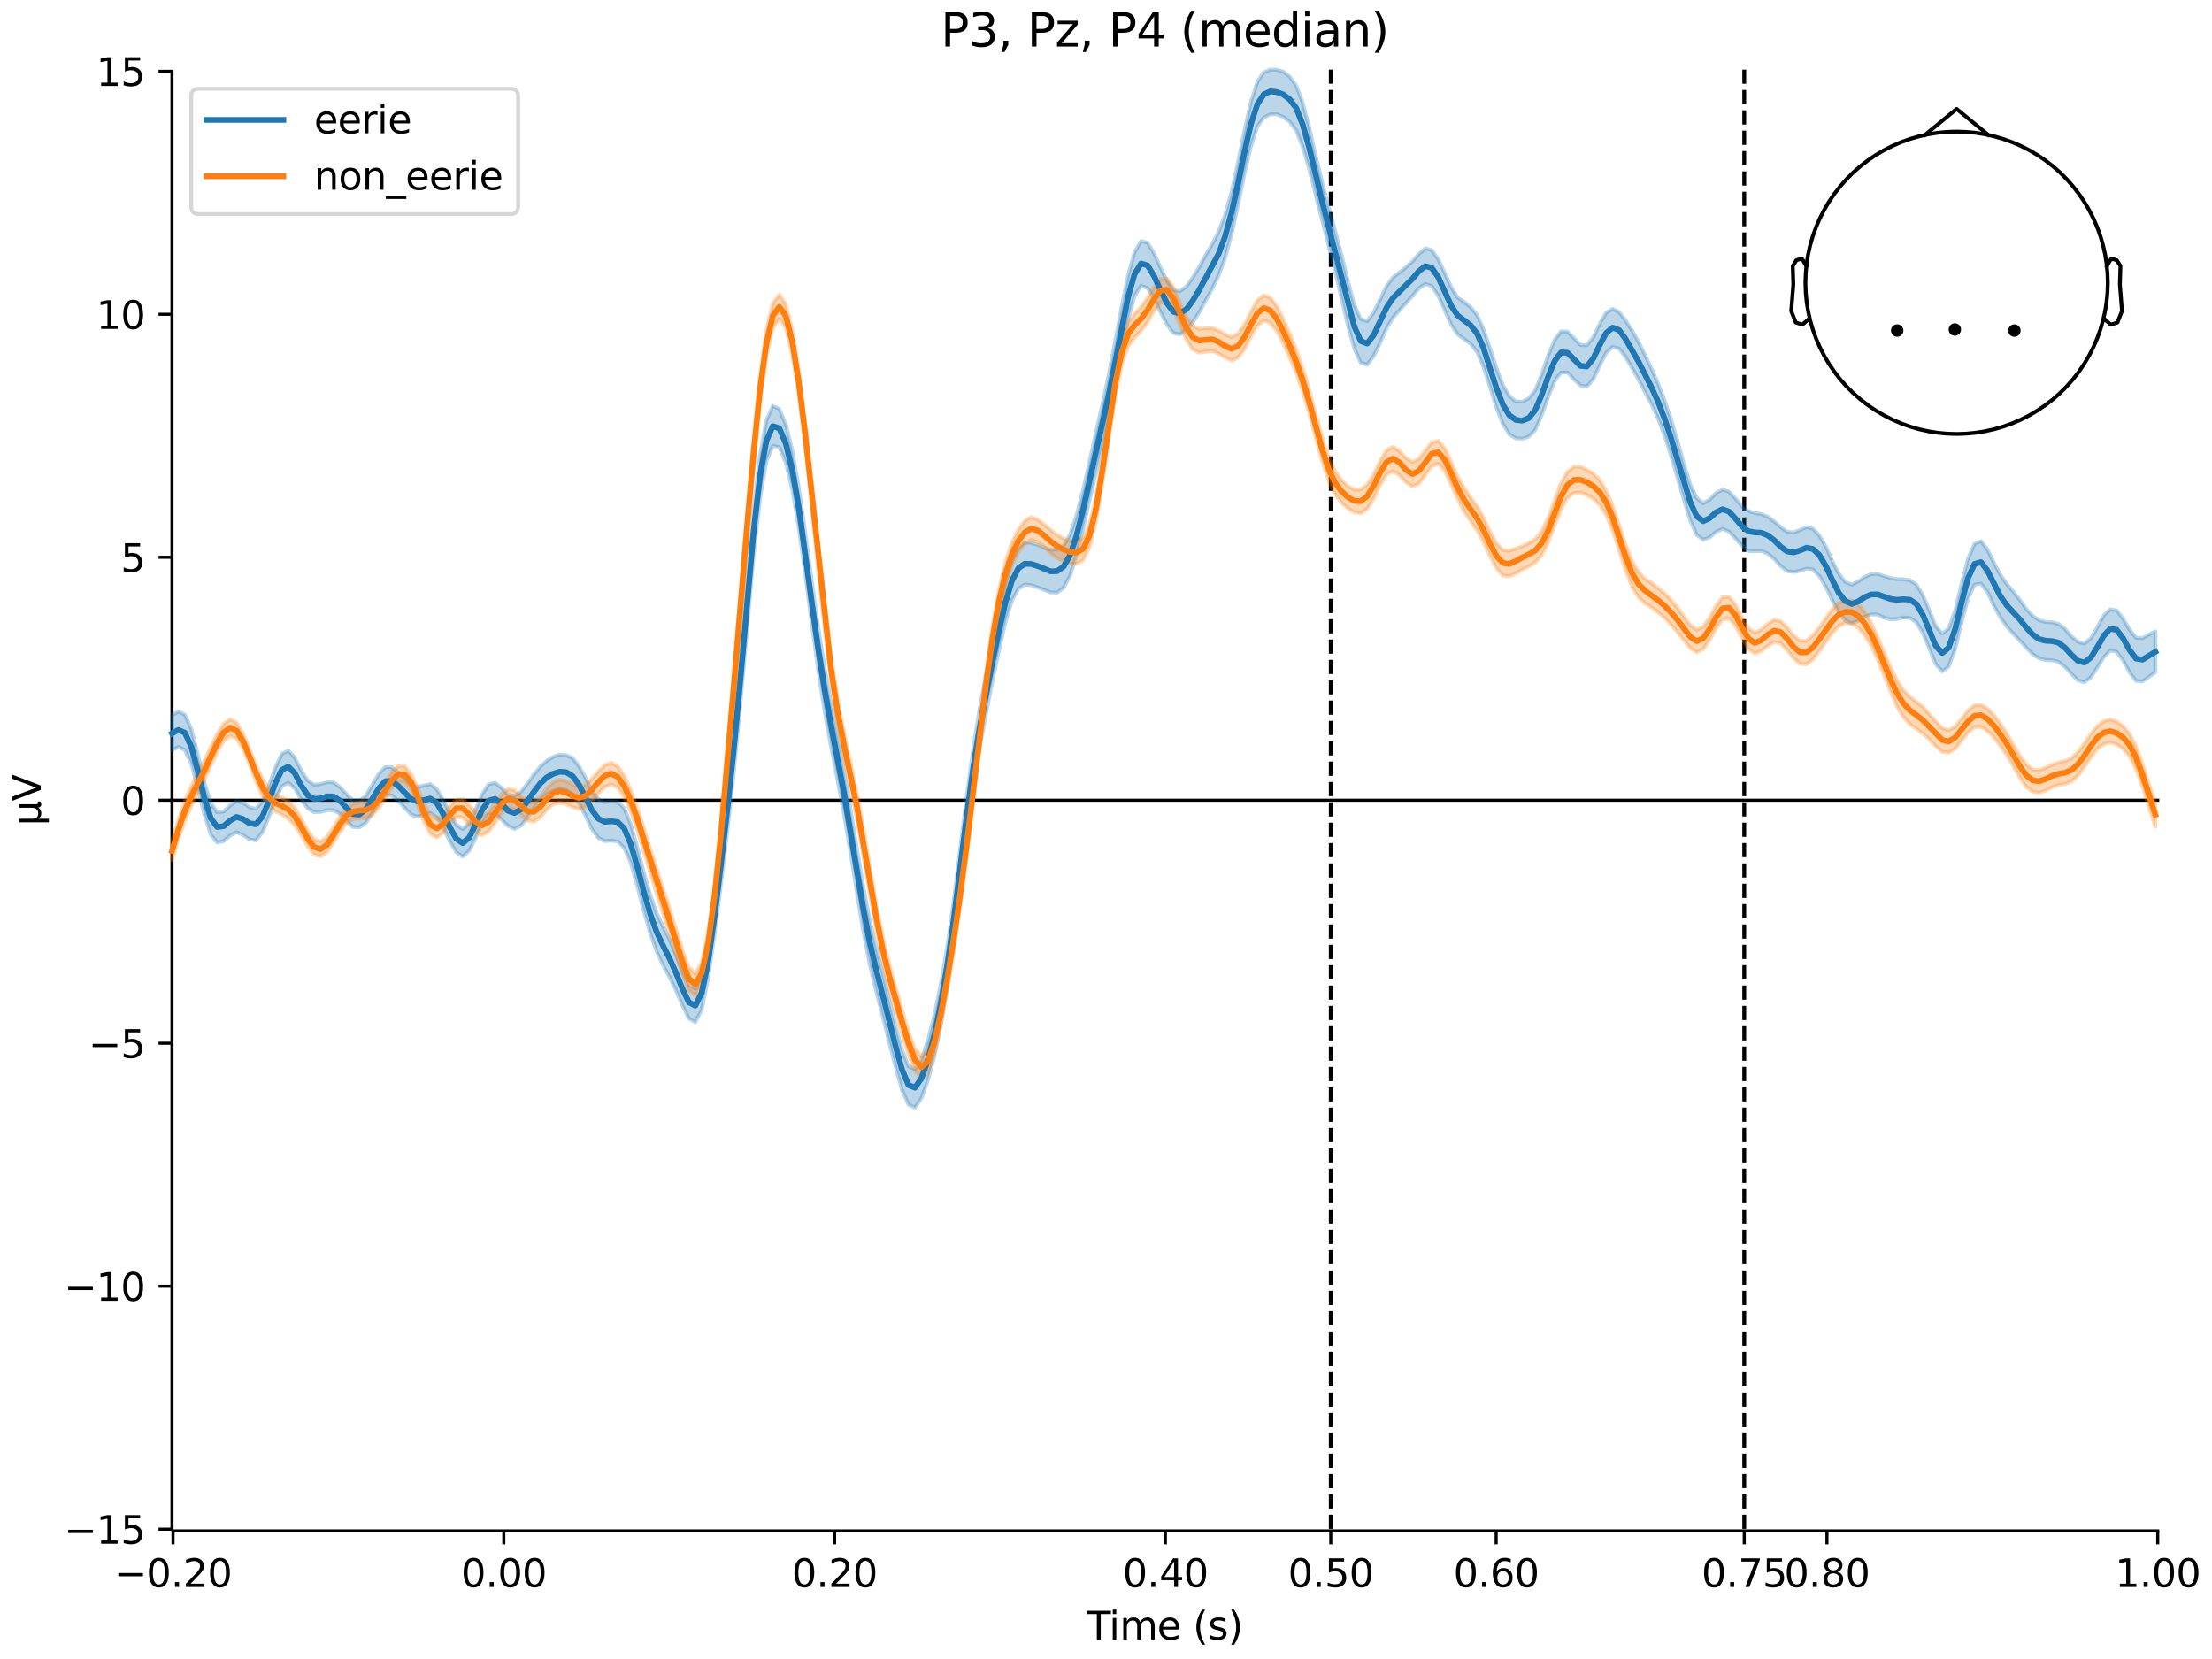 <?xml version="1.0" encoding="utf-8" standalone="no"?>
<!DOCTYPE svg PUBLIC "-//W3C//DTD SVG 1.1//EN"
  "http://www.w3.org/Graphics/SVG/1.1/DTD/svg11.dtd">
<svg xmlns:xlink="http://www.w3.org/1999/xlink" width="576pt" height="432pt" viewBox="0 0 576 432" xmlns="http://www.w3.org/2000/svg" version="1.1">
 <defs>
  <style type="text/css">*{stroke-linejoin: round; stroke-linecap: butt}</style>
 </defs>
 <g id="figure_1">
  <g id="patch_1">
   <path d="M 0 432 
L 576 432 
L 576 0 
L 0 0 
z
" style="fill: #ffffff"/>
  </g>
  <g id="axes_1">
   <g id="patch_2">
    <path d="M 44.783 398.644 
L 561.867 398.644 
L 561.867 18.118 
L 44.783 18.118 
L 44.783 398.644 
z
" style="fill: none; opacity: 0"/>
   </g>
   <g id="patch_3">
    <path d="M 44.783 398.189 
L 44.783 18.573 
" style="fill: none; stroke: #000000; stroke-width: 0.8; stroke-linejoin: miter; stroke-linecap: square"/>
   </g>
   <g id="LineCollection_1">
    <path d="M 346.527 18.118 
L 346.527 398.644 
" clip-path="url(#pc64bb0b01c)" style="fill: none; stroke-dasharray: 3.7,1.6; stroke-dashoffset: 0; stroke: #000000"/>
    <path d="M 454.197 18.118 
L 454.197 398.644 
" clip-path="url(#pc64bb0b01c)" style="fill: none; stroke-dasharray: 3.7,1.6; stroke-dashoffset: 0; stroke: #000000"/>
   </g>
   <g id="matplotlib.axis_1">
    <g id="xtick_1">
     <g id="line2d_1">
      <defs>
       <path id="m2e30d5ba17" d="M 0 0 
L 0 3.5 
" style="stroke: #000000; stroke-width: 0.8"/>
      </defs>
      <g>
       <use xlink:href="#m2e30d5ba17" x="45.052" y="398.644" style="stroke: #000000; stroke-width: 0.8"/>
      </g>
     </g>
     <g id="text_1">
      <!-- −0.20 -->
      <g transform="translate(29.73 413.242) scale(0.1 -0.1)">
       <defs>
        <path id="DejaVuSans-2212" d="M 678 2272 
L 4684 2272 
L 4684 1741 
L 678 1741 
L 678 2272 
z
" transform="scale(0.016)"/>
        <path id="DejaVuSans-30" d="M 2034 4250 
Q 1547 4250 1301 3770 
Q 1056 3291 1056 2328 
Q 1056 1369 1301 889 
Q 1547 409 2034 409 
Q 2525 409 2770 889 
Q 3016 1369 3016 2328 
Q 3016 3291 2770 3770 
Q 2525 4250 2034 4250 
z
M 2034 4750 
Q 2819 4750 3233 4129 
Q 3647 3509 3647 2328 
Q 3647 1150 3233 529 
Q 2819 -91 2034 -91 
Q 1250 -91 836 529 
Q 422 1150 422 2328 
Q 422 3509 836 4129 
Q 1250 4750 2034 4750 
z
" transform="scale(0.016)"/>
        <path id="DejaVuSans-2e" d="M 684 794 
L 1344 794 
L 1344 0 
L 684 0 
L 684 794 
z
" transform="scale(0.016)"/>
        <path id="DejaVuSans-32" d="M 1228 531 
L 3431 531 
L 3431 0 
L 469 0 
L 469 531 
Q 828 903 1448 1529 
Q 2069 2156 2228 2338 
Q 2531 2678 2651 2914 
Q 2772 3150 2772 3378 
Q 2772 3750 2511 3984 
Q 2250 4219 1831 4219 
Q 1534 4219 1204 4116 
Q 875 4013 500 3803 
L 500 4441 
Q 881 4594 1212 4672 
Q 1544 4750 1819 4750 
Q 2544 4750 2975 4387 
Q 3406 4025 3406 3419 
Q 3406 3131 3298 2873 
Q 3191 2616 2906 2266 
Q 2828 2175 2409 1742 
Q 1991 1309 1228 531 
z
" transform="scale(0.016)"/>
       </defs>
       <use xlink:href="#DejaVuSans-2212"/>
       <use xlink:href="#DejaVuSans-30" transform="translate(83.789 0)"/>
       <use xlink:href="#DejaVuSans-2e" transform="translate(147.412 0)"/>
       <use xlink:href="#DejaVuSans-32" transform="translate(179.199 0)"/>
       <use xlink:href="#DejaVuSans-30" transform="translate(242.822 0)"/>
      </g>
     </g>
    </g>
    <g id="xtick_2">
     <g id="line2d_2">
      <g>
       <use xlink:href="#m2e30d5ba17" x="131.188" y="398.644" style="stroke: #000000; stroke-width: 0.8"/>
      </g>
     </g>
     <g id="text_2">
      <!-- 0.00 -->
      <g transform="translate(120.055 413.242) scale(0.1 -0.1)">
       <use xlink:href="#DejaVuSans-30"/>
       <use xlink:href="#DejaVuSans-2e" transform="translate(63.623 0)"/>
       <use xlink:href="#DejaVuSans-30" transform="translate(95.41 0)"/>
       <use xlink:href="#DejaVuSans-30" transform="translate(159.033 0)"/>
      </g>
     </g>
    </g>
    <g id="xtick_3">
     <g id="line2d_3">
      <g>
       <use xlink:href="#m2e30d5ba17" x="217.324" y="398.644" style="stroke: #000000; stroke-width: 0.8"/>
      </g>
     </g>
     <g id="text_3">
      <!-- 0.20 -->
      <g transform="translate(206.191 413.242) scale(0.1 -0.1)">
       <use xlink:href="#DejaVuSans-30"/>
       <use xlink:href="#DejaVuSans-2e" transform="translate(63.623 0)"/>
       <use xlink:href="#DejaVuSans-32" transform="translate(95.41 0)"/>
       <use xlink:href="#DejaVuSans-30" transform="translate(159.033 0)"/>
      </g>
     </g>
    </g>
    <g id="xtick_4">
     <g id="line2d_4">
      <g>
       <use xlink:href="#m2e30d5ba17" x="303.46" y="398.644" style="stroke: #000000; stroke-width: 0.8"/>
      </g>
     </g>
     <g id="text_4">
      <!-- 0.40 -->
      <g transform="translate(292.327 413.242) scale(0.1 -0.1)">
       <defs>
        <path id="DejaVuSans-34" d="M 2419 4116 
L 825 1625 
L 2419 1625 
L 2419 4116 
z
M 2253 4666 
L 3047 4666 
L 3047 1625 
L 3713 1625 
L 3713 1100 
L 3047 1100 
L 3047 0 
L 2419 0 
L 2419 1100 
L 313 1100 
L 313 1709 
L 2253 4666 
z
" transform="scale(0.016)"/>
       </defs>
       <use xlink:href="#DejaVuSans-30"/>
       <use xlink:href="#DejaVuSans-2e" transform="translate(63.623 0)"/>
       <use xlink:href="#DejaVuSans-34" transform="translate(95.41 0)"/>
       <use xlink:href="#DejaVuSans-30" transform="translate(159.033 0)"/>
      </g>
     </g>
    </g>
    <g id="xtick_5">
     <g id="line2d_5">
      <g>
       <use xlink:href="#m2e30d5ba17" x="346.527" y="398.644" style="stroke: #000000; stroke-width: 0.8"/>
      </g>
     </g>
     <g id="text_5">
      <!-- 0.50 -->
      <g transform="translate(335.395 413.242) scale(0.1 -0.1)">
       <defs>
        <path id="DejaVuSans-35" d="M 691 4666 
L 3169 4666 
L 3169 4134 
L 1269 4134 
L 1269 2991 
Q 1406 3038 1543 3061 
Q 1681 3084 1819 3084 
Q 2600 3084 3056 2656 
Q 3513 2228 3513 1497 
Q 3513 744 3044 326 
Q 2575 -91 1722 -91 
Q 1428 -91 1123 -41 
Q 819 9 494 109 
L 494 744 
Q 775 591 1075 516 
Q 1375 441 1709 441 
Q 2250 441 2565 725 
Q 2881 1009 2881 1497 
Q 2881 1984 2565 2268 
Q 2250 2553 1709 2553 
Q 1456 2553 1204 2497 
Q 953 2441 691 2322 
L 691 4666 
z
" transform="scale(0.016)"/>
       </defs>
       <use xlink:href="#DejaVuSans-30"/>
       <use xlink:href="#DejaVuSans-2e" transform="translate(63.623 0)"/>
       <use xlink:href="#DejaVuSans-35" transform="translate(95.41 0)"/>
       <use xlink:href="#DejaVuSans-30" transform="translate(159.033 0)"/>
      </g>
     </g>
    </g>
    <g id="xtick_6">
     <g id="line2d_6">
      <g>
       <use xlink:href="#m2e30d5ba17" x="389.595" y="398.644" style="stroke: #000000; stroke-width: 0.8"/>
      </g>
     </g>
     <g id="text_6">
      <!-- 0.60 -->
      <g transform="translate(378.463 413.242) scale(0.1 -0.1)">
       <defs>
        <path id="DejaVuSans-36" d="M 2113 2584 
Q 1688 2584 1439 2293 
Q 1191 2003 1191 1497 
Q 1191 994 1439 701 
Q 1688 409 2113 409 
Q 2538 409 2786 701 
Q 3034 994 3034 1497 
Q 3034 2003 2786 2293 
Q 2538 2584 2113 2584 
z
M 3366 4563 
L 3366 3988 
Q 3128 4100 2886 4159 
Q 2644 4219 2406 4219 
Q 1781 4219 1451 3797 
Q 1122 3375 1075 2522 
Q 1259 2794 1537 2939 
Q 1816 3084 2150 3084 
Q 2853 3084 3261 2657 
Q 3669 2231 3669 1497 
Q 3669 778 3244 343 
Q 2819 -91 2113 -91 
Q 1303 -91 875 529 
Q 447 1150 447 2328 
Q 447 3434 972 4092 
Q 1497 4750 2381 4750 
Q 2619 4750 2861 4703 
Q 3103 4656 3366 4563 
z
" transform="scale(0.016)"/>
       </defs>
       <use xlink:href="#DejaVuSans-30"/>
       <use xlink:href="#DejaVuSans-2e" transform="translate(63.623 0)"/>
       <use xlink:href="#DejaVuSans-36" transform="translate(95.41 0)"/>
       <use xlink:href="#DejaVuSans-30" transform="translate(159.033 0)"/>
      </g>
     </g>
    </g>
    <g id="xtick_7">
     <g id="line2d_7">
      <g>
       <use xlink:href="#m2e30d5ba17" x="454.197" y="398.644" style="stroke: #000000; stroke-width: 0.8"/>
      </g>
     </g>
     <g id="text_7">
      <!-- 0.75 -->
      <g transform="translate(443.064 413.242) scale(0.1 -0.1)">
       <defs>
        <path id="DejaVuSans-37" d="M 525 4666 
L 3525 4666 
L 3525 4397 
L 1831 0 
L 1172 0 
L 2766 4134 
L 525 4134 
L 525 4666 
z
" transform="scale(0.016)"/>
       </defs>
       <use xlink:href="#DejaVuSans-30"/>
       <use xlink:href="#DejaVuSans-2e" transform="translate(63.623 0)"/>
       <use xlink:href="#DejaVuSans-37" transform="translate(95.41 0)"/>
       <use xlink:href="#DejaVuSans-35" transform="translate(159.033 0)"/>
      </g>
     </g>
    </g>
    <g id="xtick_8">
     <g id="line2d_8">
      <g>
       <use xlink:href="#m2e30d5ba17" x="475.731" y="398.644" style="stroke: #000000; stroke-width: 0.8"/>
      </g>
     </g>
     <g id="text_8">
      <!-- 0.80 -->
      <g transform="translate(464.598 413.242) scale(0.1 -0.1)">
       <defs>
        <path id="DejaVuSans-38" d="M 2034 2216 
Q 1584 2216 1326 1975 
Q 1069 1734 1069 1313 
Q 1069 891 1326 650 
Q 1584 409 2034 409 
Q 2484 409 2743 651 
Q 3003 894 3003 1313 
Q 3003 1734 2745 1975 
Q 2488 2216 2034 2216 
z
M 1403 2484 
Q 997 2584 770 2862 
Q 544 3141 544 3541 
Q 544 4100 942 4425 
Q 1341 4750 2034 4750 
Q 2731 4750 3128 4425 
Q 3525 4100 3525 3541 
Q 3525 3141 3298 2862 
Q 3072 2584 2669 2484 
Q 3125 2378 3379 2068 
Q 3634 1759 3634 1313 
Q 3634 634 3220 271 
Q 2806 -91 2034 -91 
Q 1263 -91 848 271 
Q 434 634 434 1313 
Q 434 1759 690 2068 
Q 947 2378 1403 2484 
z
M 1172 3481 
Q 1172 3119 1398 2916 
Q 1625 2713 2034 2713 
Q 2441 2713 2670 2916 
Q 2900 3119 2900 3481 
Q 2900 3844 2670 4047 
Q 2441 4250 2034 4250 
Q 1625 4250 1398 4047 
Q 1172 3844 1172 3481 
z
" transform="scale(0.016)"/>
       </defs>
       <use xlink:href="#DejaVuSans-30"/>
       <use xlink:href="#DejaVuSans-2e" transform="translate(63.623 0)"/>
       <use xlink:href="#DejaVuSans-38" transform="translate(95.41 0)"/>
       <use xlink:href="#DejaVuSans-30" transform="translate(159.033 0)"/>
      </g>
     </g>
    </g>
    <g id="xtick_9">
     <g id="line2d_9">
      <g>
       <use xlink:href="#m2e30d5ba17" x="561.867" y="398.644" style="stroke: #000000; stroke-width: 0.8"/>
      </g>
     </g>
     <g id="text_9">
      <!-- 1.00 -->
      <g transform="translate(550.734 413.242) scale(0.1 -0.1)">
       <defs>
        <path id="DejaVuSans-31" d="M 794 531 
L 1825 531 
L 1825 4091 
L 703 3866 
L 703 4441 
L 1819 4666 
L 2450 4666 
L 2450 531 
L 3481 531 
L 3481 0 
L 794 0 
L 794 531 
z
" transform="scale(0.016)"/>
       </defs>
       <use xlink:href="#DejaVuSans-31"/>
       <use xlink:href="#DejaVuSans-2e" transform="translate(63.623 0)"/>
       <use xlink:href="#DejaVuSans-30" transform="translate(95.41 0)"/>
       <use xlink:href="#DejaVuSans-30" transform="translate(159.033 0)"/>
      </g>
     </g>
    </g>
    <g id="text_10">
     <!-- Time (s) -->
     <g transform="translate(282.996 426.92) scale(0.1 -0.1)">
      <defs>
       <path id="DejaVuSans-54" d="M -19 4666 
L 3928 4666 
L 3928 4134 
L 2272 4134 
L 2272 0 
L 1638 0 
L 1638 4134 
L -19 4134 
L -19 4666 
z
" transform="scale(0.016)"/>
       <path id="DejaVuSans-69" d="M 603 3500 
L 1178 3500 
L 1178 0 
L 603 0 
L 603 3500 
z
M 603 4863 
L 1178 4863 
L 1178 4134 
L 603 4134 
L 603 4863 
z
" transform="scale(0.016)"/>
       <path id="DejaVuSans-6d" d="M 3328 2828 
Q 3544 3216 3844 3400 
Q 4144 3584 4550 3584 
Q 5097 3584 5394 3201 
Q 5691 2819 5691 2113 
L 5691 0 
L 5113 0 
L 5113 2094 
Q 5113 2597 4934 2840 
Q 4756 3084 4391 3084 
Q 3944 3084 3684 2787 
Q 3425 2491 3425 1978 
L 3425 0 
L 2847 0 
L 2847 2094 
Q 2847 2600 2669 2842 
Q 2491 3084 2119 3084 
Q 1678 3084 1418 2786 
Q 1159 2488 1159 1978 
L 1159 0 
L 581 0 
L 581 3500 
L 1159 3500 
L 1159 2956 
Q 1356 3278 1631 3431 
Q 1906 3584 2284 3584 
Q 2666 3584 2933 3390 
Q 3200 3197 3328 2828 
z
" transform="scale(0.016)"/>
       <path id="DejaVuSans-65" d="M 3597 1894 
L 3597 1613 
L 953 1613 
Q 991 1019 1311 708 
Q 1631 397 2203 397 
Q 2534 397 2845 478 
Q 3156 559 3463 722 
L 3463 178 
Q 3153 47 2828 -22 
Q 2503 -91 2169 -91 
Q 1331 -91 842 396 
Q 353 884 353 1716 
Q 353 2575 817 3079 
Q 1281 3584 2069 3584 
Q 2775 3584 3186 3129 
Q 3597 2675 3597 1894 
z
M 3022 2063 
Q 3016 2534 2758 2815 
Q 2500 3097 2075 3097 
Q 1594 3097 1305 2825 
Q 1016 2553 972 2059 
L 3022 2063 
z
" transform="scale(0.016)"/>
       <path id="DejaVuSans-20" transform="scale(0.016)"/>
       <path id="DejaVuSans-28" d="M 1984 4856 
Q 1566 4138 1362 3434 
Q 1159 2731 1159 2009 
Q 1159 1288 1364 580 
Q 1569 -128 1984 -844 
L 1484 -844 
Q 1016 -109 783 600 
Q 550 1309 550 2009 
Q 550 2706 781 3412 
Q 1013 4119 1484 4856 
L 1984 4856 
z
" transform="scale(0.016)"/>
       <path id="DejaVuSans-73" d="M 2834 3397 
L 2834 2853 
Q 2591 2978 2328 3040 
Q 2066 3103 1784 3103 
Q 1356 3103 1142 2972 
Q 928 2841 928 2578 
Q 928 2378 1081 2264 
Q 1234 2150 1697 2047 
L 1894 2003 
Q 2506 1872 2764 1633 
Q 3022 1394 3022 966 
Q 3022 478 2636 193 
Q 2250 -91 1575 -91 
Q 1294 -91 989 -36 
Q 684 19 347 128 
L 347 722 
Q 666 556 975 473 
Q 1284 391 1588 391 
Q 1994 391 2212 530 
Q 2431 669 2431 922 
Q 2431 1156 2273 1281 
Q 2116 1406 1581 1522 
L 1381 1569 
Q 847 1681 609 1914 
Q 372 2147 372 2553 
Q 372 3047 722 3315 
Q 1072 3584 1716 3584 
Q 2034 3584 2315 3537 
Q 2597 3491 2834 3397 
z
" transform="scale(0.016)"/>
       <path id="DejaVuSans-29" d="M 513 4856 
L 1013 4856 
Q 1481 4119 1714 3412 
Q 1947 2706 1947 2009 
Q 1947 1309 1714 600 
Q 1481 -109 1013 -844 
L 513 -844 
Q 928 -128 1133 580 
Q 1338 1288 1338 2009 
Q 1338 2731 1133 3434 
Q 928 4138 513 4856 
z
" transform="scale(0.016)"/>
      </defs>
      <use xlink:href="#DejaVuSans-54"/>
      <use xlink:href="#DejaVuSans-69" transform="translate(57.959 0)"/>
      <use xlink:href="#DejaVuSans-6d" transform="translate(85.742 0)"/>
      <use xlink:href="#DejaVuSans-65" transform="translate(183.154 0)"/>
      <use xlink:href="#DejaVuSans-20" transform="translate(244.678 0)"/>
      <use xlink:href="#DejaVuSans-28" transform="translate(276.465 0)"/>
      <use xlink:href="#DejaVuSans-73" transform="translate(315.479 0)"/>
      <use xlink:href="#DejaVuSans-29" transform="translate(367.578 0)"/>
     </g>
    </g>
   </g>
   <g id="matplotlib.axis_2">
    <g id="ytick_1">
     <g id="line2d_10">
      <defs>
       <path id="m1c4ede0626" d="M 0 0 
L -3.5 0 
" style="stroke: #000000; stroke-width: 0.8"/>
      </defs>
      <g>
       <use xlink:href="#m1c4ede0626" x="44.783" y="398.189" style="stroke: #000000; stroke-width: 0.8"/>
      </g>
     </g>
     <g id="text_11">
      <!-- −15 -->
      <g transform="translate(16.678 401.988) scale(0.1 -0.1)">
       <use xlink:href="#DejaVuSans-2212"/>
       <use xlink:href="#DejaVuSans-31" transform="translate(83.789 0)"/>
       <use xlink:href="#DejaVuSans-35" transform="translate(147.412 0)"/>
      </g>
     </g>
    </g>
    <g id="ytick_2">
     <g id="line2d_11">
      <g>
       <use xlink:href="#m1c4ede0626" x="44.783" y="334.919" style="stroke: #000000; stroke-width: 0.8"/>
      </g>
     </g>
     <g id="text_12">
      <!-- −10 -->
      <g transform="translate(16.678 338.719) scale(0.1 -0.1)">
       <use xlink:href="#DejaVuSans-2212"/>
       <use xlink:href="#DejaVuSans-31" transform="translate(83.789 0)"/>
       <use xlink:href="#DejaVuSans-30" transform="translate(147.412 0)"/>
      </g>
     </g>
    </g>
    <g id="ytick_3">
     <g id="line2d_12">
      <g>
       <use xlink:href="#m1c4ede0626" x="44.783" y="271.65" style="stroke: #000000; stroke-width: 0.8"/>
      </g>
     </g>
     <g id="text_13">
      <!-- −5 -->
      <g transform="translate(23.041 275.449) scale(0.1 -0.1)">
       <use xlink:href="#DejaVuSans-2212"/>
       <use xlink:href="#DejaVuSans-35" transform="translate(83.789 0)"/>
      </g>
     </g>
    </g>
    <g id="ytick_4">
     <g id="line2d_13">
      <g>
       <use xlink:href="#m1c4ede0626" x="44.783" y="208.381" style="stroke: #000000; stroke-width: 0.8"/>
      </g>
     </g>
     <g id="text_14">
      <!-- 0 -->
      <g transform="translate(31.421 212.18) scale(0.1 -0.1)">
       <use xlink:href="#DejaVuSans-30"/>
      </g>
     </g>
    </g>
    <g id="ytick_5">
     <g id="line2d_14">
      <g>
       <use xlink:href="#m1c4ede0626" x="44.783" y="145.112" style="stroke: #000000; stroke-width: 0.8"/>
      </g>
     </g>
     <g id="text_15">
      <!-- 5 -->
      <g transform="translate(31.421 148.911) scale(0.1 -0.1)">
       <use xlink:href="#DejaVuSans-35"/>
      </g>
     </g>
    </g>
    <g id="ytick_6">
     <g id="line2d_15">
      <g>
       <use xlink:href="#m1c4ede0626" x="44.783" y="81.842" style="stroke: #000000; stroke-width: 0.8"/>
      </g>
     </g>
     <g id="text_16">
      <!-- 10 -->
      <g transform="translate(25.058 85.642) scale(0.1 -0.1)">
       <use xlink:href="#DejaVuSans-31"/>
       <use xlink:href="#DejaVuSans-30" transform="translate(63.623 0)"/>
      </g>
     </g>
    </g>
    <g id="ytick_7">
     <g id="line2d_16">
      <g>
       <use xlink:href="#m1c4ede0626" x="44.783" y="18.573" style="stroke: #000000; stroke-width: 0.8"/>
      </g>
     </g>
     <g id="text_17">
      <!-- 15 -->
      <g transform="translate(25.058 22.372) scale(0.1 -0.1)">
       <use xlink:href="#DejaVuSans-31"/>
       <use xlink:href="#DejaVuSans-35" transform="translate(63.623 0)"/>
      </g>
     </g>
    </g>
    <g id="text_18">
     <!-- µV -->
     <g transform="translate(10.599 214.982) rotate(-90) scale(0.1 -0.1)">
      <defs>
       <path id="DejaVuSans-b5" d="M 544 -1331 
L 544 3500 
L 1119 3500 
L 1119 1325 
Q 1119 872 1334 640 
Q 1550 409 1972 409 
Q 2434 409 2667 671 
Q 2900 934 2900 1459 
L 2900 3500 
L 3475 3500 
L 3475 806 
Q 3475 619 3529 530 
Q 3584 441 3700 441 
Q 3728 441 3778 458 
Q 3828 475 3916 513 
L 3916 50 
Q 3788 -22 3673 -56 
Q 3559 -91 3450 -91 
Q 3234 -91 3106 31 
Q 2978 153 2931 403 
Q 2775 156 2548 32 
Q 2322 -91 2016 -91 
Q 1697 -91 1473 31 
Q 1250 153 1119 397 
L 1119 -1331 
L 544 -1331 
z
" transform="scale(0.016)"/>
       <path id="DejaVuSans-56" d="M 1831 0 
L 50 4666 
L 709 4666 
L 2188 738 
L 3669 4666 
L 4325 4666 
L 2547 0 
L 1831 0 
z
" transform="scale(0.016)"/>
      </defs>
      <use xlink:href="#DejaVuSans-b5"/>
      <use xlink:href="#DejaVuSans-56" transform="translate(63.623 0)"/>
     </g>
    </g>
   </g>
   <g id="patch_4">
    <path d="M 45.052 398.644 
L 561.867 398.644 
" style="fill: none; stroke: #000000; stroke-width: 0.8; stroke-linejoin: miter; stroke-linecap: square"/>
   </g>
   <g id="patch_5">
    <path d="M 44.783 208.381 
L 561.867 208.381 
" style="fill: none; stroke: #000000; stroke-width: 0.8; stroke-linejoin: miter; stroke-linecap: square"/>
   </g>
   <g id="text_19">
    <!-- P3, Pz, P4 (median) -->
    <g transform="translate(244.98 12.118) scale(0.12 -0.12)">
     <defs>
      <path id="DejaVuSans-50" d="M 1259 4147 
L 1259 2394 
L 2053 2394 
Q 2494 2394 2734 2622 
Q 2975 2850 2975 3272 
Q 2975 3691 2734 3919 
Q 2494 4147 2053 4147 
L 1259 4147 
z
M 628 4666 
L 2053 4666 
Q 2838 4666 3239 4311 
Q 3641 3956 3641 3272 
Q 3641 2581 3239 2228 
Q 2838 1875 2053 1875 
L 1259 1875 
L 1259 0 
L 628 0 
L 628 4666 
z
" transform="scale(0.016)"/>
      <path id="DejaVuSans-33" d="M 2597 2516 
Q 3050 2419 3304 2112 
Q 3559 1806 3559 1356 
Q 3559 666 3084 287 
Q 2609 -91 1734 -91 
Q 1441 -91 1130 -33 
Q 819 25 488 141 
L 488 750 
Q 750 597 1062 519 
Q 1375 441 1716 441 
Q 2309 441 2620 675 
Q 2931 909 2931 1356 
Q 2931 1769 2642 2001 
Q 2353 2234 1838 2234 
L 1294 2234 
L 1294 2753 
L 1863 2753 
Q 2328 2753 2575 2939 
Q 2822 3125 2822 3475 
Q 2822 3834 2567 4026 
Q 2313 4219 1838 4219 
Q 1578 4219 1281 4162 
Q 984 4106 628 3988 
L 628 4550 
Q 988 4650 1302 4700 
Q 1616 4750 1894 4750 
Q 2613 4750 3031 4423 
Q 3450 4097 3450 3541 
Q 3450 3153 3228 2886 
Q 3006 2619 2597 2516 
z
" transform="scale(0.016)"/>
      <path id="DejaVuSans-2c" d="M 750 794 
L 1409 794 
L 1409 256 
L 897 -744 
L 494 -744 
L 750 256 
L 750 794 
z
" transform="scale(0.016)"/>
      <path id="DejaVuSans-7a" d="M 353 3500 
L 3084 3500 
L 3084 2975 
L 922 459 
L 3084 459 
L 3084 0 
L 275 0 
L 275 525 
L 2438 3041 
L 353 3041 
L 353 3500 
z
" transform="scale(0.016)"/>
      <path id="DejaVuSans-64" d="M 2906 2969 
L 2906 4863 
L 3481 4863 
L 3481 0 
L 2906 0 
L 2906 525 
Q 2725 213 2448 61 
Q 2172 -91 1784 -91 
Q 1150 -91 751 415 
Q 353 922 353 1747 
Q 353 2572 751 3078 
Q 1150 3584 1784 3584 
Q 2172 3584 2448 3432 
Q 2725 3281 2906 2969 
z
M 947 1747 
Q 947 1113 1208 752 
Q 1469 391 1925 391 
Q 2381 391 2643 752 
Q 2906 1113 2906 1747 
Q 2906 2381 2643 2742 
Q 2381 3103 1925 3103 
Q 1469 3103 1208 2742 
Q 947 2381 947 1747 
z
" transform="scale(0.016)"/>
      <path id="DejaVuSans-61" d="M 2194 1759 
Q 1497 1759 1228 1600 
Q 959 1441 959 1056 
Q 959 750 1161 570 
Q 1363 391 1709 391 
Q 2188 391 2477 730 
Q 2766 1069 2766 1631 
L 2766 1759 
L 2194 1759 
z
M 3341 1997 
L 3341 0 
L 2766 0 
L 2766 531 
Q 2569 213 2275 61 
Q 1981 -91 1556 -91 
Q 1019 -91 701 211 
Q 384 513 384 1019 
Q 384 1609 779 1909 
Q 1175 2209 1959 2209 
L 2766 2209 
L 2766 2266 
Q 2766 2663 2505 2880 
Q 2244 3097 1772 3097 
Q 1472 3097 1187 3025 
Q 903 2953 641 2809 
L 641 3341 
Q 956 3463 1253 3523 
Q 1550 3584 1831 3584 
Q 2591 3584 2966 3190 
Q 3341 2797 3341 1997 
z
" transform="scale(0.016)"/>
      <path id="DejaVuSans-6e" d="M 3513 2113 
L 3513 0 
L 2938 0 
L 2938 2094 
Q 2938 2591 2744 2837 
Q 2550 3084 2163 3084 
Q 1697 3084 1428 2787 
Q 1159 2491 1159 1978 
L 1159 0 
L 581 0 
L 581 3500 
L 1159 3500 
L 1159 2956 
Q 1366 3272 1645 3428 
Q 1925 3584 2291 3584 
Q 2894 3584 3203 3211 
Q 3513 2838 3513 2113 
z
" transform="scale(0.016)"/>
     </defs>
     <use xlink:href="#DejaVuSans-50"/>
     <use xlink:href="#DejaVuSans-33" transform="translate(60.303 0)"/>
     <use xlink:href="#DejaVuSans-2c" transform="translate(123.926 0)"/>
     <use xlink:href="#DejaVuSans-20" transform="translate(155.713 0)"/>
     <use xlink:href="#DejaVuSans-50" transform="translate(187.5 0)"/>
     <use xlink:href="#DejaVuSans-7a" transform="translate(247.803 0)"/>
     <use xlink:href="#DejaVuSans-2c" transform="translate(300.293 0)"/>
     <use xlink:href="#DejaVuSans-20" transform="translate(332.08 0)"/>
     <use xlink:href="#DejaVuSans-50" transform="translate(363.867 0)"/>
     <use xlink:href="#DejaVuSans-34" transform="translate(424.17 0)"/>
     <use xlink:href="#DejaVuSans-20" transform="translate(487.793 0)"/>
     <use xlink:href="#DejaVuSans-28" transform="translate(519.58 0)"/>
     <use xlink:href="#DejaVuSans-6d" transform="translate(558.594 0)"/>
     <use xlink:href="#DejaVuSans-65" transform="translate(656.006 0)"/>
     <use xlink:href="#DejaVuSans-64" transform="translate(717.529 0)"/>
     <use xlink:href="#DejaVuSans-69" transform="translate(781.006 0)"/>
     <use xlink:href="#DejaVuSans-61" transform="translate(808.789 0)"/>
     <use xlink:href="#DejaVuSans-6e" transform="translate(870.068 0)"/>
     <use xlink:href="#DejaVuSans-29" transform="translate(933.447 0)"/>
    </g>
   </g>
   <g id="legend_1">
    <g id="patch_6">
     <path d="M 51.783 55.753 
L 132.925 55.753 
Q 134.925 55.753 134.925 53.753 
L 134.925 25.118 
Q 134.925 23.118 132.925 23.118 
L 51.783 23.118 
Q 49.783 23.118 49.783 25.118 
L 49.783 53.753 
Q 49.783 55.753 51.783 55.753 
z
" style="fill: #ffffff; opacity: 0.8; stroke: #cccccc; stroke-linejoin: miter"/>
    </g>
    <g id="line2d_17">
     <path d="M 53.783 31.217 
L 63.783 31.217 
L 73.783 31.217 
" style="fill: none; stroke: #1f77b4; stroke-width: 1.5; stroke-linecap: square"/>
    </g>
    <g id="text_20">
     <!-- eerie -->
     <g transform="translate(81.783 34.717) scale(0.1 -0.1)">
      <defs>
       <path id="DejaVuSans-72" d="M 2631 2963 
Q 2534 3019 2420 3045 
Q 2306 3072 2169 3072 
Q 1681 3072 1420 2755 
Q 1159 2438 1159 1844 
L 1159 0 
L 581 0 
L 581 3500 
L 1159 3500 
L 1159 2956 
Q 1341 3275 1631 3429 
Q 1922 3584 2338 3584 
Q 2397 3584 2469 3576 
Q 2541 3569 2628 3553 
L 2631 2963 
z
" transform="scale(0.016)"/>
      </defs>
      <use xlink:href="#DejaVuSans-65"/>
      <use xlink:href="#DejaVuSans-65" transform="translate(61.523 0)"/>
      <use xlink:href="#DejaVuSans-72" transform="translate(123.047 0)"/>
      <use xlink:href="#DejaVuSans-69" transform="translate(164.16 0)"/>
      <use xlink:href="#DejaVuSans-65" transform="translate(191.943 0)"/>
     </g>
    </g>
    <g id="line2d_18">
     <path d="M 53.783 45.895 
L 63.783 45.895 
L 73.783 45.895 
" style="fill: none; stroke: #ff7f0e; stroke-width: 1.5; stroke-linecap: square"/>
    </g>
    <g id="text_21">
     <!-- non_eerie -->
     <g transform="translate(81.783 49.395) scale(0.1 -0.1)">
      <defs>
       <path id="DejaVuSans-6f" d="M 1959 3097 
Q 1497 3097 1228 2736 
Q 959 2375 959 1747 
Q 959 1119 1226 758 
Q 1494 397 1959 397 
Q 2419 397 2687 759 
Q 2956 1122 2956 1747 
Q 2956 2369 2687 2733 
Q 2419 3097 1959 3097 
z
M 1959 3584 
Q 2709 3584 3137 3096 
Q 3566 2609 3566 1747 
Q 3566 888 3137 398 
Q 2709 -91 1959 -91 
Q 1206 -91 779 398 
Q 353 888 353 1747 
Q 353 2609 779 3096 
Q 1206 3584 1959 3584 
z
" transform="scale(0.016)"/>
       <path id="DejaVuSans-5f" d="M 3263 -1063 
L 3263 -1509 
L -63 -1509 
L -63 -1063 
L 3263 -1063 
z
" transform="scale(0.016)"/>
      </defs>
      <use xlink:href="#DejaVuSans-6e"/>
      <use xlink:href="#DejaVuSans-6f" transform="translate(63.379 0)"/>
      <use xlink:href="#DejaVuSans-6e" transform="translate(124.561 0)"/>
      <use xlink:href="#DejaVuSans-5f" transform="translate(187.939 0)"/>
      <use xlink:href="#DejaVuSans-65" transform="translate(237.939 0)"/>
      <use xlink:href="#DejaVuSans-65" transform="translate(299.463 0)"/>
      <use xlink:href="#DejaVuSans-72" transform="translate(360.986 0)"/>
      <use xlink:href="#DejaVuSans-69" transform="translate(402.1 0)"/>
      <use xlink:href="#DejaVuSans-65" transform="translate(429.883 0)"/>
     </g>
    </g>
   </g>
   <g id="FillBetweenPolyCollection_1">
    <defs>
     <path id="m8ef1aad3ae" d="M 44.783 -245.772 
L 44.783 -236.667 
L 46.465 -237.534 
L 48.148 -236.693 
L 49.83 -233.057 
L 51.512 -226.786 
L 53.195 -219.869 
L 54.877 -214.676 
L 56.559 -212.602 
L 58.242 -212.983 
L 59.924 -214.424 
L 61.606 -215.326 
L 63.289 -214.555 
L 64.971 -213.419 
L 66.653 -213.19 
L 68.336 -215.275 
L 70.018 -219.257 
L 71.7 -223.699 
L 73.383 -227.272 
L 75.065 -228.158 
L 76.748 -226.701 
L 78.43 -223.809 
L 80.112 -221.517 
L 81.795 -220.515 
L 83.477 -220.571 
L 85.159 -221.046 
L 86.842 -221.018 
L 88.524 -220.072 
L 90.206 -218.227 
L 91.889 -216.668 
L 93.571 -216.557 
L 95.253 -217.717 
L 96.936 -220.264 
L 98.618 -222.941 
L 100.3 -224.889 
L 101.983 -224.873 
L 103.665 -223.517 
L 105.347 -221.657 
L 107.03 -219.908 
L 108.712 -219.321 
L 110.394 -219.808 
L 112.077 -220.304 
L 113.759 -219.141 
L 115.441 -216.385 
L 117.124 -212.978 
L 118.806 -210.092 
L 120.488 -208.963 
L 122.171 -210.458 
L 123.853 -213.815 
L 125.535 -217.534 
L 127.218 -219.767 
L 128.9 -220.107 
L 130.582 -218.6 
L 132.265 -216.923 
L 133.947 -216.171 
L 135.629 -216.972 
L 137.312 -219.04 
L 138.994 -221.579 
L 140.676 -223.582 
L 142.359 -225.134 
L 144.041 -226.058 
L 145.723 -226.618 
L 147.406 -226.297 
L 149.088 -225.111 
L 150.77 -222.865 
L 152.453 -219.63 
L 154.135 -216.111 
L 155.817 -213.812 
L 157.5 -212.989 
L 159.182 -213.123 
L 160.864 -212.888 
L 162.547 -211.196 
L 164.229 -207.425 
L 165.912 -201.467 
L 167.594 -194.964 
L 169.276 -189.119 
L 170.959 -184.307 
L 172.641 -180.712 
L 174.323 -177.591 
L 176.006 -174.176 
L 177.688 -170.224 
L 179.37 -166.8 
L 181.053 -165.804 
L 182.735 -169.093 
L 184.417 -177.414 
L 186.1 -188.96 
L 187.782 -202.162 
L 189.464 -216.173 
L 191.147 -231.552 
L 192.829 -249.068 
L 194.511 -268.051 
L 196.194 -286.954 
L 197.876 -302.068 
L 199.558 -311.827 
L 201.241 -315.924 
L 202.923 -315.526 
L 204.605 -311.564 
L 206.288 -304.61 
L 207.97 -294.825 
L 209.652 -282.86 
L 211.335 -269.929 
L 213.017 -257.784 
L 214.699 -246.931 
L 216.382 -237.617 
L 218.064 -229.091 
L 219.746 -220.047 
L 221.429 -210.234 
L 223.111 -199.67 
L 224.793 -189.448 
L 226.476 -180.847 
L 228.158 -173.852 
L 229.84 -167.337 
L 231.523 -160.696 
L 233.205 -154.155 
L 234.887 -148.131 
L 236.57 -144.351 
L 238.252 -143.564 
L 239.934 -146.022 
L 241.617 -150.628 
L 243.299 -156.927 
L 244.981 -165.121 
L 246.664 -175.151 
L 248.346 -187.415 
L 250.028 -201.023 
L 251.711 -214.431 
L 253.393 -226.685 
L 255.076 -237.009 
L 256.758 -246.071 
L 258.44 -254.736 
L 260.123 -262.655 
L 261.805 -269.958 
L 263.487 -275.527 
L 265.17 -278.702 
L 266.852 -279.786 
L 268.534 -279.64 
L 270.217 -279.072 
L 271.899 -278.388 
L 273.581 -277.758 
L 275.264 -277.688 
L 276.946 -278.894 
L 278.628 -282.087 
L 280.311 -287.238 
L 281.993 -294.126 
L 283.675 -301.601 
L 285.358 -308.721 
L 287.04 -315.877 
L 288.722 -323.749 
L 290.405 -332.342 
L 292.087 -341.163 
L 293.769 -349.034 
L 295.452 -354.939 
L 297.134 -357.591 
L 298.816 -357.029 
L 300.499 -354.374 
L 302.181 -350.774 
L 303.863 -347.528 
L 305.546 -345.296 
L 307.228 -344.943 
L 308.91 -345.958 
L 310.593 -348.117 
L 312.275 -350.675 
L 313.957 -353.759 
L 315.64 -356.757 
L 317.322 -360.232 
L 319.004 -364.795 
L 320.687 -370.991 
L 322.369 -378.519 
L 324.051 -386.696 
L 325.734 -393.83 
L 327.416 -399.073 
L 329.098 -401.394 
L 330.781 -402.21 
L 332.463 -402.231 
L 334.145 -401.56 
L 335.828 -400.282 
L 337.51 -398.072 
L 339.192 -393.844 
L 340.875 -388.195 
L 342.557 -381.387 
L 344.239 -374.808 
L 345.922 -368.275 
L 347.604 -361.592 
L 349.287 -354.458 
L 350.969 -347.315 
L 352.651 -341.272 
L 354.334 -337.559 
L 356.016 -337.071 
L 357.698 -339.256 
L 359.381 -342.728 
L 361.063 -346.511 
L 362.745 -349.299 
L 364.428 -351.203 
L 366.11 -353.051 
L 367.792 -354.913 
L 369.475 -356.935 
L 371.157 -358.056 
L 372.839 -357.522 
L 374.522 -354.963 
L 376.204 -351.207 
L 377.886 -347.493 
L 379.569 -344.93 
L 381.251 -343.715 
L 382.933 -342.486 
L 384.616 -340.354 
L 386.298 -336.488 
L 387.98 -331.298 
L 389.663 -325.831 
L 391.345 -321.631 
L 393.027 -318.913 
L 394.71 -317.87 
L 396.392 -317.766 
L 398.074 -318.276 
L 399.757 -320.011 
L 401.439 -323.926 
L 403.121 -328.54 
L 404.804 -332.71 
L 406.486 -334.999 
L 408.168 -335.023 
L 409.851 -333.222 
L 411.533 -331.673 
L 413.215 -331.295 
L 414.898 -333.284 
L 416.58 -336.833 
L 418.262 -340.116 
L 419.945 -341.686 
L 421.627 -341.208 
L 423.309 -339.012 
L 424.992 -336.155 
L 426.674 -333.133 
L 428.356 -329.918 
L 430.039 -326.776 
L 431.721 -323.124 
L 433.403 -318.701 
L 435.086 -313.48 
L 436.768 -307.73 
L 438.451 -301.955 
L 440.133 -296.465 
L 441.815 -292.737 
L 443.498 -291.435 
L 445.18 -292.077 
L 446.862 -293.526 
L 448.545 -294.285 
L 450.227 -293.575 
L 451.909 -291.805 
L 453.592 -289.905 
L 455.274 -288.521 
L 456.956 -288.474 
L 458.639 -288.512 
L 460.321 -287.846 
L 462.003 -286.437 
L 463.686 -284.615 
L 465.368 -283.308 
L 467.05 -283.069 
L 468.733 -283.376 
L 470.415 -283.945 
L 472.097 -283.701 
L 473.78 -281.989 
L 475.462 -279.132 
L 477.144 -275.666 
L 478.827 -272.511 
L 480.509 -270.398 
L 482.191 -269.674 
L 483.874 -270.321 
L 485.556 -271.38 
L 487.238 -271.996 
L 488.921 -271.985 
L 490.603 -271.146 
L 492.285 -270.726 
L 493.968 -270.823 
L 495.65 -271.21 
L 497.332 -271.092 
L 499.015 -269.995 
L 500.697 -267.19 
L 502.379 -263.101 
L 504.062 -259.04 
L 505.744 -257.168 
L 507.426 -258.391 
L 509.109 -262.946 
L 510.791 -269.919 
L 512.473 -276.119 
L 514.156 -279.725 
L 515.838 -280.041 
L 517.52 -277.86 
L 519.203 -274.263 
L 520.885 -271.231 
L 522.567 -268.858 
L 524.25 -267.006 
L 525.932 -265.227 
L 527.615 -263.386 
L 529.297 -261.667 
L 530.979 -260.563 
L 532.662 -260.14 
L 534.344 -260.076 
L 536.026 -259.659 
L 537.709 -258.348 
L 539.391 -256.527 
L 541.073 -254.846 
L 542.756 -254.367 
L 544.438 -255.607 
L 546.12 -258.157 
L 547.803 -260.849 
L 549.485 -262.614 
L 551.167 -262.296 
L 552.85 -259.995 
L 554.532 -256.935 
L 556.214 -254.696 
L 557.897 -254.56 
L 559.579 -255.769 
L 561.261 -256.962 
L 561.261 -267.608 
L 561.261 -267.608 
L 559.579 -266.729 
L 557.897 -265.828 
L 556.214 -265.94 
L 554.532 -268.048 
L 552.85 -270.931 
L 551.167 -273.072 
L 549.485 -273.331 
L 547.803 -271.728 
L 546.12 -268.626 
L 544.438 -265.782 
L 542.756 -264.395 
L 541.073 -264.878 
L 539.391 -266.304 
L 537.709 -268.237 
L 536.026 -269.524 
L 534.344 -269.959 
L 532.662 -270.055 
L 530.979 -270.502 
L 529.297 -271.596 
L 527.615 -273.455 
L 525.932 -275.84 
L 524.25 -277.948 
L 522.567 -279.928 
L 520.885 -282.348 
L 519.203 -285.489 
L 517.52 -288.914 
L 515.838 -291.079 
L 514.156 -290.37 
L 512.473 -286.51 
L 510.791 -279.968 
L 509.109 -272.975 
L 507.426 -268.318 
L 505.744 -267.012 
L 504.062 -268.985 
L 502.379 -273.095 
L 500.697 -277.034 
L 499.015 -279.798 
L 497.332 -280.912 
L 495.65 -281.167 
L 493.968 -281.191 
L 492.285 -281.471 
L 490.603 -281.977 
L 488.921 -282.575 
L 487.238 -282.501 
L 485.556 -281.756 
L 483.874 -280.606 
L 482.191 -279.765 
L 480.509 -280.465 
L 478.827 -282.614 
L 477.144 -285.891 
L 475.462 -289.643 
L 473.78 -292.506 
L 472.097 -294.331 
L 470.415 -294.751 
L 468.733 -293.986 
L 467.05 -293.347 
L 465.368 -293.526 
L 463.686 -294.72 
L 462.003 -296.218 
L 460.321 -297.437 
L 458.639 -298.151 
L 456.956 -298.374 
L 455.274 -298.921 
L 453.592 -300.125 
L 451.909 -302.175 
L 450.227 -303.966 
L 448.545 -304.501 
L 446.862 -303.608 
L 445.18 -301.912 
L 443.498 -300.955 
L 441.815 -302.286 
L 440.133 -305.869 
L 438.451 -311.336 
L 436.768 -317.355 
L 435.086 -322.898 
L 433.403 -327.873 
L 431.721 -332.206 
L 430.039 -336.017 
L 428.356 -339.586 
L 426.674 -342.969 
L 424.992 -345.94 
L 423.309 -348.526 
L 421.627 -350.721 
L 419.945 -351.573 
L 418.262 -350.595 
L 416.58 -347.727 
L 414.898 -344.184 
L 413.215 -342.108 
L 411.533 -342.188 
L 409.851 -343.948 
L 408.168 -345.634 
L 406.486 -345.696 
L 404.804 -343.431 
L 403.121 -339.41 
L 401.439 -334.453 
L 399.757 -330.354 
L 398.074 -328.279 
L 396.392 -327.416 
L 394.71 -327.466 
L 393.027 -328.85 
L 391.345 -331.772 
L 389.663 -336.177 
L 387.98 -341.362 
L 386.298 -346.244 
L 384.616 -349.95 
L 382.933 -352.016 
L 381.251 -353.393 
L 379.569 -354.535 
L 377.886 -357.214 
L 376.204 -360.899 
L 374.522 -364.498 
L 372.839 -366.881 
L 371.157 -367.322 
L 369.475 -365.863 
L 367.792 -363.915 
L 366.11 -362.428 
L 364.428 -361.051 
L 362.745 -359.786 
L 361.063 -357.502 
L 359.381 -354.045 
L 357.698 -350.589 
L 356.016 -348.373 
L 354.334 -348.913 
L 352.651 -352.676 
L 350.969 -358.924 
L 349.287 -365.803 
L 347.604 -372.153 
L 345.922 -378.272 
L 344.239 -384.816 
L 342.557 -391.641 
L 340.875 -398.978 
L 339.192 -405.316 
L 337.51 -409.723 
L 335.828 -412.039 
L 334.145 -413.357 
L 332.463 -413.839 
L 330.781 -413.882 
L 329.098 -413.159 
L 327.416 -410.684 
L 325.734 -405.486 
L 324.051 -397.937 
L 322.369 -389.658 
L 320.687 -382.016 
L 319.004 -376.028 
L 317.322 -371.662 
L 315.64 -368.419 
L 313.957 -365.596 
L 312.275 -362.502 
L 310.593 -359.733 
L 308.91 -357.345 
L 307.228 -356.174 
L 305.546 -356.487 
L 303.863 -358.893 
L 302.181 -362.329 
L 300.499 -366.068 
L 298.816 -368.805 
L 297.134 -369.219 
L 295.452 -366.356 
L 293.769 -360.397 
L 292.087 -352.136 
L 290.405 -343.191 
L 288.722 -334.595 
L 287.04 -326.628 
L 285.358 -319.236 
L 283.675 -311.647 
L 281.993 -304.228 
L 280.311 -297.697 
L 278.628 -292.776 
L 276.946 -289.916 
L 275.264 -288.89 
L 273.581 -288.86 
L 271.899 -289.379 
L 270.217 -290.123 
L 268.534 -290.614 
L 266.852 -290.794 
L 265.17 -289.376 
L 263.487 -286.005 
L 261.805 -280.269 
L 260.123 -272.665 
L 258.44 -264.552 
L 256.758 -256.294 
L 255.076 -247.359 
L 253.393 -236.878 
L 251.711 -224.39 
L 250.028 -210.913 
L 248.346 -197.398 
L 246.664 -185.498 
L 244.981 -175.757 
L 243.299 -167.621 
L 241.617 -161.123 
L 239.934 -156.04 
L 238.252 -153.586 
L 236.57 -154.36 
L 234.887 -158.639 
L 233.205 -164.783 
L 231.523 -171.629 
L 229.84 -178.559 
L 228.158 -185.207 
L 226.476 -192.405 
L 224.793 -201.181 
L 223.111 -211.214 
L 221.429 -221.663 
L 219.746 -231.53 
L 218.064 -240.583 
L 216.382 -249.018 
L 214.699 -258.241 
L 213.017 -269.033 
L 211.335 -280.979 
L 209.652 -293.522 
L 207.97 -305.169 
L 206.288 -314.831 
L 204.605 -321.542 
L 202.923 -325.519 
L 201.241 -326.317 
L 199.558 -322.494 
L 197.876 -313.425 
L 196.194 -299.031 
L 194.511 -280.725 
L 192.829 -261.666 
L 191.147 -243.601 
L 189.464 -227.686 
L 187.782 -212.669 
L 186.1 -198.545 
L 184.417 -186.32 
L 182.735 -178.006 
L 181.053 -174.591 
L 179.37 -175.562 
L 177.688 -179.139 
L 176.006 -183.444 
L 174.323 -187.396 
L 172.641 -190.803 
L 170.959 -194.249 
L 169.276 -199.106 
L 167.594 -204.993 
L 165.912 -211.509 
L 164.229 -217.44 
L 162.547 -221.529 
L 160.864 -223.181 
L 159.182 -223.336 
L 157.5 -223.139 
L 155.817 -223.918 
L 154.135 -226.17 
L 152.453 -229.482 
L 150.77 -232.516 
L 149.088 -234.622 
L 147.406 -235.349 
L 145.723 -235.501 
L 144.041 -234.918 
L 142.359 -233.867 
L 140.676 -232.357 
L 138.994 -230.294 
L 137.312 -227.889 
L 135.629 -225.774 
L 133.947 -224.693 
L 132.265 -225.067 
L 130.582 -226.845 
L 128.9 -228.204 
L 127.218 -227.705 
L 125.535 -225.189 
L 123.853 -221.249 
L 122.171 -217.644 
L 120.488 -216.13 
L 118.806 -217.273 
L 117.124 -220.328 
L 115.441 -223.674 
L 113.759 -226.462 
L 112.077 -227.803 
L 110.394 -227.469 
L 108.712 -227.059 
L 107.03 -227.578 
L 105.347 -229.273 
L 103.665 -230.906 
L 101.983 -232.224 
L 100.3 -232.218 
L 98.618 -230.444 
L 96.936 -227.618 
L 95.253 -224.802 
L 93.571 -223.461 
L 91.889 -223.568 
L 90.206 -225.266 
L 88.524 -227.019 
L 86.842 -228.28 
L 85.159 -228.327 
L 83.477 -227.84 
L 81.795 -227.662 
L 80.112 -228.772 
L 78.43 -231.403 
L 76.748 -234.732 
L 75.065 -236.554 
L 73.383 -235.689 
L 71.7 -232.147 
L 70.018 -227.421 
L 68.336 -223.366 
L 66.653 -221.387 
L 64.971 -221.797 
L 63.289 -222.991 
L 61.606 -223.386 
L 59.924 -222.276 
L 58.242 -220.642 
L 56.559 -220.482 
L 54.877 -222.964 
L 53.195 -228.287 
L 51.512 -235.593 
L 49.83 -242.108 
L 48.148 -245.884 
L 46.465 -246.756 
L 44.783 -245.772 
z
" style="stroke: #1f77b4; stroke-opacity: 0.3"/>
    </defs>
    <g>
     <use xlink:href="#m8ef1aad3ae" x="0" y="432" style="fill: #1f77b4; fill-opacity: 0.3; stroke: #1f77b4; stroke-opacity: 0.3"/>
    </g>
   </g>
   <g id="FillBetweenPolyCollection_2">
    <defs>
     <path id="mae3121d480" d="M 44.783 -212.788 
L 44.783 -208.059 
L 46.465 -213.571 
L 48.148 -218.345 
L 49.83 -222.135 
L 51.512 -225.479 
L 53.195 -228.851 
L 54.877 -232.62 
L 56.559 -236.176 
L 58.242 -239.038 
L 59.924 -240.398 
L 61.606 -239.667 
L 63.289 -236.936 
L 64.971 -232.926 
L 66.653 -228.574 
L 68.336 -224.697 
L 70.018 -222.125 
L 71.7 -220.732 
L 73.383 -219.965 
L 75.065 -218.877 
L 76.748 -217.076 
L 78.43 -214.428 
L 80.112 -211.611 
L 81.795 -209.481 
L 83.477 -209.005 
L 85.159 -210.162 
L 86.842 -212.653 
L 88.524 -215.399 
L 90.206 -217.623 
L 91.889 -218.696 
L 93.571 -218.92 
L 95.253 -218.979 
L 96.936 -219.765 
L 98.618 -221.545 
L 100.3 -224.102 
L 101.983 -226.769 
L 103.665 -228.379 
L 105.347 -228.155 
L 107.03 -226.117 
L 108.712 -222.344 
L 110.394 -218.042 
L 112.077 -214.865 
L 113.759 -213.909 
L 115.441 -215.132 
L 117.124 -217.488 
L 118.806 -219.246 
L 120.488 -219.166 
L 122.171 -217.383 
L 123.853 -215.357 
L 125.535 -214.493 
L 127.218 -215.468 
L 128.9 -217.715 
L 130.582 -220.154 
L 132.265 -221.571 
L 133.947 -221.209 
L 135.629 -219.8 
L 137.312 -218.374 
L 138.994 -218.049 
L 140.676 -219.163 
L 142.359 -221.156 
L 144.041 -222.55 
L 145.723 -222.997 
L 147.406 -222.657 
L 149.088 -221.8 
L 150.77 -221.376 
L 152.453 -221.852 
L 154.135 -223.443 
L 155.817 -225.433 
L 157.5 -227.122 
L 159.182 -227.757 
L 160.864 -226.95 
L 162.547 -224.445 
L 164.229 -220.703 
L 165.912 -215.901 
L 167.594 -210.527 
L 169.276 -204.877 
L 170.959 -199.427 
L 172.641 -194.183 
L 174.323 -189.093 
L 176.006 -183.632 
L 177.688 -178.512 
L 179.37 -174.131 
L 181.053 -172.772 
L 182.735 -175.773 
L 184.417 -183.726 
L 186.1 -196.281 
L 187.782 -212.581 
L 189.464 -231.173 
L 191.147 -251.013 
L 192.829 -271.053 
L 194.511 -290.93 
L 196.194 -309.95 
L 197.876 -326.838 
L 199.558 -339.345 
L 201.241 -346.608 
L 202.923 -348.976 
L 204.605 -346.615 
L 206.288 -339.995 
L 207.97 -329.651 
L 209.652 -316.159 
L 211.335 -300.573 
L 213.017 -284.213 
L 214.699 -268.534 
L 216.382 -254.739 
L 218.064 -243.692 
L 219.746 -234.951 
L 221.429 -227.197 
L 223.111 -218.896 
L 224.793 -209.42 
L 226.476 -199.381 
L 228.158 -189.849 
L 229.84 -181.482 
L 231.523 -174.571 
L 233.205 -168.442 
L 234.887 -162.727 
L 236.57 -157.341 
L 238.252 -153.197 
L 239.934 -151.291 
L 241.617 -152.799 
L 243.299 -157.718 
L 244.981 -165.19 
L 246.664 -174.304 
L 248.346 -184.555 
L 250.028 -195.958 
L 251.711 -208.994 
L 253.393 -222.869 
L 255.076 -237.156 
L 256.758 -250.889 
L 258.44 -262.911 
L 260.123 -272.625 
L 261.805 -279.636 
L 263.487 -284.633 
L 265.17 -288.134 
L 266.852 -290.432 
L 268.534 -291.374 
L 270.217 -290.899 
L 271.899 -289.559 
L 273.581 -287.933 
L 275.264 -286.69 
L 276.946 -285.81 
L 278.628 -285.289 
L 280.311 -285.151 
L 281.993 -286.115 
L 283.675 -289.442 
L 285.358 -296.186 
L 287.04 -306.31 
L 288.722 -317.943 
L 290.405 -328.931 
L 292.087 -337.034 
L 293.769 -341.846 
L 295.452 -344.137 
L 297.134 -345.847 
L 298.816 -348.086 
L 300.499 -351.054 
L 302.181 -353.2 
L 303.863 -353.547 
L 305.546 -351.268 
L 307.228 -347.401 
L 308.91 -343.583 
L 310.593 -340.998 
L 312.275 -340.158 
L 313.957 -340.415 
L 315.64 -340.584 
L 317.322 -339.926 
L 319.004 -338.908 
L 320.687 -338.168 
L 322.369 -338.841 
L 324.051 -341.083 
L 325.734 -344.31 
L 327.416 -347.163 
L 329.098 -348.495 
L 330.781 -347.946 
L 332.463 -345.808 
L 334.145 -342.655 
L 335.828 -338.923 
L 337.51 -334.913 
L 339.192 -330.186 
L 340.875 -324.519 
L 342.557 -318.256 
L 344.239 -312.111 
L 345.922 -306.989 
L 347.604 -303.378 
L 349.287 -301.138 
L 350.969 -299.646 
L 352.651 -298.61 
L 354.334 -298.334 
L 356.016 -299.47 
L 357.698 -302.148 
L 359.381 -305.669 
L 361.063 -308.441 
L 362.745 -309.292 
L 364.428 -308.284 
L 366.11 -306.436 
L 367.792 -305.317 
L 369.475 -306.053 
L 371.157 -308.356 
L 372.839 -310.618 
L 374.522 -311.24 
L 376.204 -309.387 
L 377.886 -305.795 
L 379.569 -302.147 
L 381.251 -298.79 
L 382.933 -296.314 
L 384.616 -293.95 
L 386.298 -290.846 
L 387.98 -287.283 
L 389.663 -284.06 
L 391.345 -282.115 
L 393.027 -281.948 
L 394.71 -282.685 
L 396.392 -283.693 
L 398.074 -284.499 
L 399.757 -285.514 
L 401.439 -287.388 
L 403.121 -290.713 
L 404.804 -295.088 
L 406.486 -299.431 
L 408.168 -302.37 
L 409.851 -303.661 
L 411.533 -303.706 
L 413.215 -303.146 
L 414.898 -302.143 
L 416.58 -300.525 
L 418.262 -297.858 
L 419.945 -293.86 
L 421.627 -288.659 
L 423.309 -283.516 
L 424.992 -279.231 
L 426.674 -276.473 
L 428.356 -274.894 
L 430.039 -273.879 
L 431.721 -272.579 
L 433.403 -271.144 
L 435.086 -269.455 
L 436.768 -267.439 
L 438.451 -265.333 
L 440.133 -263.228 
L 441.815 -262.166 
L 443.498 -262.961 
L 445.18 -265.323 
L 446.862 -268.382 
L 448.545 -270.721 
L 450.227 -270.981 
L 451.909 -269.045 
L 453.592 -265.923 
L 455.274 -263.011 
L 456.956 -261.848 
L 458.639 -262.481 
L 460.321 -263.827 
L 462.003 -264.791 
L 463.686 -264.479 
L 465.368 -262.748 
L 467.05 -260.637 
L 468.733 -259.126 
L 470.415 -259.037 
L 472.097 -260.319 
L 473.78 -262.535 
L 475.462 -264.939 
L 477.144 -267.291 
L 478.827 -269.008 
L 480.509 -269.733 
L 482.191 -269.608 
L 483.874 -268.588 
L 485.556 -266.621 
L 487.238 -263.874 
L 488.921 -260.278 
L 490.603 -256.12 
L 492.285 -251.898 
L 493.968 -248.111 
L 495.65 -245.289 
L 497.332 -243.449 
L 499.015 -242.245 
L 500.697 -241.018 
L 502.379 -239.479 
L 504.062 -237.691 
L 505.744 -236.253 
L 507.426 -235.993 
L 509.109 -237.036 
L 510.791 -239.119 
L 512.473 -241.301 
L 514.156 -242.701 
L 515.838 -242.708 
L 517.52 -241.692 
L 519.203 -239.986 
L 520.885 -237.803 
L 522.567 -235.351 
L 524.25 -232.568 
L 525.932 -229.572 
L 527.615 -227.166 
L 529.297 -225.816 
L 530.979 -225.554 
L 532.662 -226.11 
L 534.344 -227.013 
L 536.026 -227.557 
L 537.709 -227.82 
L 539.391 -228.498 
L 541.073 -230.002 
L 542.756 -232.284 
L 544.438 -234.766 
L 546.12 -237.001 
L 547.803 -238.247 
L 549.485 -238.633 
L 551.167 -238.17 
L 552.85 -237.014 
L 554.532 -235.017 
L 556.214 -231.763 
L 557.897 -227.12 
L 559.579 -221.814 
L 561.261 -216.716 
L 561.261 -222.942 
L 561.261 -222.942 
L 559.579 -227.852 
L 557.897 -233.107 
L 556.214 -237.644 
L 554.532 -240.872 
L 552.85 -242.925 
L 551.167 -244.139 
L 549.485 -244.652 
L 547.803 -244.219 
L 546.12 -242.896 
L 544.438 -240.835 
L 542.756 -238.364 
L 541.073 -236.127 
L 539.391 -234.527 
L 537.709 -233.819 
L 536.026 -233.472 
L 534.344 -232.855 
L 532.662 -232.077 
L 530.979 -231.451 
L 529.297 -231.619 
L 527.615 -232.983 
L 525.932 -235.295 
L 524.25 -238.165 
L 522.567 -240.98 
L 520.885 -243.56 
L 519.203 -245.743 
L 517.52 -247.482 
L 515.838 -248.456 
L 514.156 -248.367 
L 512.473 -246.949 
L 510.791 -244.806 
L 509.109 -242.759 
L 507.426 -241.866 
L 505.744 -242.411 
L 504.062 -244.1 
L 502.379 -246.03 
L 500.697 -247.939 
L 499.015 -249.252 
L 497.332 -250.529 
L 495.65 -252.27 
L 493.968 -254.859 
L 492.285 -258.353 
L 490.603 -262.155 
L 488.921 -266.202 
L 487.238 -269.885 
L 485.556 -272.728 
L 483.874 -274.689 
L 482.191 -275.623 
L 480.509 -275.663 
L 478.827 -275.035 
L 477.144 -273.36 
L 475.462 -271.081 
L 473.78 -268.62 
L 472.097 -266.546 
L 470.415 -265.18 
L 468.733 -265.151 
L 467.05 -266.48 
L 465.368 -268.615 
L 463.686 -270.263 
L 462.003 -270.609 
L 460.321 -269.541 
L 458.639 -268.024 
L 456.956 -267.228 
L 455.274 -268.413 
L 453.592 -271.323 
L 451.909 -274.507 
L 450.227 -276.567 
L 448.545 -276.537 
L 446.862 -274.257 
L 445.18 -271.178 
L 443.498 -268.755 
L 441.815 -268.048 
L 440.133 -269.207 
L 438.451 -271.5 
L 436.768 -273.794 
L 435.086 -275.789 
L 433.403 -277.514 
L 431.721 -278.903 
L 430.039 -280.206 
L 428.356 -281.282 
L 426.674 -283.045 
L 424.992 -285.91 
L 423.309 -290.179 
L 421.627 -295.293 
L 419.945 -300.303 
L 418.262 -304.212 
L 416.58 -306.94 
L 414.898 -308.677 
L 413.215 -309.669 
L 411.533 -310.452 
L 409.851 -310.459 
L 408.168 -309.174 
L 406.486 -306.189 
L 404.804 -301.706 
L 403.121 -297.119 
L 401.439 -293.639 
L 399.757 -291.544 
L 398.074 -290.556 
L 396.392 -289.812 
L 394.71 -289.14 
L 393.027 -288.591 
L 391.345 -288.782 
L 389.663 -290.524 
L 387.98 -293.65 
L 386.298 -297.208 
L 384.616 -300.2 
L 382.933 -302.46 
L 381.251 -304.868 
L 379.569 -307.927 
L 377.886 -311.761 
L 376.204 -315.272 
L 374.522 -317.218 
L 372.839 -316.831 
L 371.157 -314.652 
L 369.475 -312.503 
L 367.792 -311.686 
L 366.11 -312.728 
L 364.428 -314.57 
L 362.745 -315.629 
L 361.063 -314.727 
L 359.381 -312 
L 357.698 -308.436 
L 356.016 -305.8 
L 354.334 -304.547 
L 352.651 -304.484 
L 350.969 -305.398 
L 349.287 -307.022 
L 347.604 -309.456 
L 345.922 -313.142 
L 344.239 -318.245 
L 342.557 -324.336 
L 340.875 -330.673 
L 339.192 -336.275 
L 337.51 -341.052 
L 335.828 -345.184 
L 334.145 -349.034 
L 332.463 -352.291 
L 330.781 -354.451 
L 329.098 -355.107 
L 327.416 -353.773 
L 325.734 -350.757 
L 324.051 -347.427 
L 322.369 -345.002 
L 320.687 -344.234 
L 319.004 -344.921 
L 317.322 -345.916 
L 315.64 -346.62 
L 313.957 -346.553 
L 312.275 -346.37 
L 310.593 -347.16 
L 308.91 -349.572 
L 307.228 -353.287 
L 305.546 -357.108 
L 303.863 -359.462 
L 302.181 -359.385 
L 300.499 -357.233 
L 298.816 -354.382 
L 297.134 -352.073 
L 295.452 -350.331 
L 293.769 -348.038 
L 292.087 -343.311 
L 290.405 -335.223 
L 288.722 -324.312 
L 287.04 -312.568 
L 285.358 -302.303 
L 283.675 -295.277 
L 281.993 -291.842 
L 280.311 -290.877 
L 278.628 -291.034 
L 276.946 -291.79 
L 275.264 -292.693 
L 273.581 -293.98 
L 271.899 -295.419 
L 270.217 -296.687 
L 268.534 -297.298 
L 266.852 -296.383 
L 265.17 -294.08 
L 263.487 -290.658 
L 261.805 -285.644 
L 260.123 -278.507 
L 258.44 -268.932 
L 256.758 -256.906 
L 255.076 -243.219 
L 253.393 -229.006 
L 251.711 -215.173 
L 250.028 -202.263 
L 248.346 -190.677 
L 246.664 -180.293 
L 244.981 -171.011 
L 243.299 -163.484 
L 241.617 -158.398 
L 239.934 -156.956 
L 238.252 -158.91 
L 236.57 -163.295 
L 234.887 -169.101 
L 233.205 -174.929 
L 231.523 -181.063 
L 229.84 -188.11 
L 228.158 -196.566 
L 226.476 -206.208 
L 224.793 -216.222 
L 223.111 -225.467 
L 221.429 -233.538 
L 219.746 -241.207 
L 218.064 -250.08 
L 216.382 -261.175 
L 214.699 -274.914 
L 213.017 -290.505 
L 211.335 -306.717 
L 209.652 -322.237 
L 207.97 -335.761 
L 206.288 -346.174 
L 204.605 -352.848 
L 202.923 -355.255 
L 201.241 -353.054 
L 199.558 -345.916 
L 197.876 -333.795 
L 196.194 -317.195 
L 194.511 -298.122 
L 192.829 -277.912 
L 191.147 -257.316 
L 189.464 -237.012 
L 187.782 -218 
L 186.1 -201.572 
L 184.417 -189.076 
L 182.735 -181.352 
L 181.053 -178.492 
L 179.37 -180.162 
L 177.688 -184.726 
L 176.006 -190.163 
L 174.323 -195.587 
L 172.641 -200.712 
L 170.959 -205.936 
L 169.276 -211.156 
L 167.594 -216.56 
L 165.912 -221.725 
L 164.229 -226.303 
L 162.547 -229.988 
L 160.864 -232.383 
L 159.182 -233.354 
L 157.5 -232.771 
L 155.817 -231.102 
L 154.135 -229.205 
L 152.453 -227.587 
L 150.77 -227.098 
L 149.088 -227.672 
L 147.406 -228.627 
L 145.723 -228.993 
L 144.041 -228.318 
L 142.359 -226.653 
L 140.676 -224.527 
L 138.994 -223.167 
L 137.312 -223.246 
L 135.629 -224.677 
L 133.947 -226.245 
L 132.265 -226.538 
L 130.582 -225.111 
L 128.9 -222.743 
L 127.218 -220.483 
L 125.535 -219.624 
L 123.853 -220.522 
L 122.171 -222.349 
L 120.488 -223.875 
L 118.806 -223.759 
L 117.124 -222.052 
L 115.441 -219.776 
L 113.759 -218.654 
L 112.077 -219.645 
L 110.394 -222.741 
L 108.712 -226.838 
L 107.03 -230.462 
L 105.347 -232.51 
L 103.665 -232.459 
L 101.983 -230.858 
L 100.3 -228.328 
L 98.618 -225.721 
L 96.936 -223.911 
L 95.253 -223.076 
L 93.571 -222.978 
L 91.889 -222.654 
L 90.206 -221.541 
L 88.524 -219.367 
L 86.842 -216.63 
L 85.159 -213.999 
L 83.477 -212.894 
L 81.795 -213.47 
L 80.112 -215.761 
L 78.43 -218.867 
L 76.748 -221.684 
L 75.065 -223.477 
L 73.383 -224.333 
L 71.7 -225.126 
L 70.018 -226.632 
L 68.336 -229.224 
L 66.653 -232.813 
L 64.971 -236.971 
L 63.289 -240.966 
L 61.606 -243.831 
L 59.924 -244.654 
L 58.242 -243.525 
L 56.559 -240.918 
L 54.877 -237.505 
L 53.195 -233.947 
L 51.512 -230.659 
L 49.83 -227.379 
L 48.148 -223.506 
L 46.465 -218.508 
L 44.783 -212.788 
z
" style="stroke: #ff7f0e; stroke-opacity: 0.3"/>
    </defs>
    <g>
     <use xlink:href="#mae3121d480" x="0" y="432" style="fill: #ff7f0e; fill-opacity: 0.3; stroke: #ff7f0e; stroke-opacity: 0.3"/>
    </g>
   </g>
   <g id="line2d_19">
    <path d="M 44.783 190.998 
L 46.465 190.052 
L 48.148 190.814 
L 49.83 194.501 
L 51.512 200.771 
L 53.195 207.773 
L 54.877 213.061 
L 56.559 215.339 
L 58.242 215.123 
L 59.924 213.678 
L 61.606 212.731 
L 63.289 213.278 
L 64.971 214.376 
L 66.653 214.643 
L 68.336 212.598 
L 70.018 208.507 
L 71.7 203.914 
L 73.383 200.487 
L 75.065 199.629 
L 76.748 201.331 
L 78.43 204.515 
L 80.112 207.049 
L 81.795 208.066 
L 83.477 207.912 
L 85.159 207.38 
L 86.842 207.398 
L 88.524 208.472 
L 90.206 210.361 
L 91.889 211.976 
L 93.571 212.099 
L 95.253 210.736 
L 98.618 205.326 
L 100.3 203.437 
L 101.983 203.373 
L 103.665 204.642 
L 107.03 208.053 
L 108.712 208.697 
L 112.077 207.946 
L 113.759 209.134 
L 115.441 211.982 
L 117.124 215.415 
L 118.806 218.39 
L 120.488 219.546 
L 122.171 218.094 
L 123.853 214.653 
L 125.535 210.9 
L 127.218 208.498 
L 128.9 208.03 
L 130.582 209.327 
L 132.265 211.104 
L 133.947 211.712 
L 135.629 210.776 
L 137.312 208.729 
L 138.994 206.204 
L 140.676 204.022 
L 142.359 202.442 
L 144.041 201.492 
L 145.723 200.96 
L 147.406 201.064 
L 149.088 202.067 
L 150.77 204.337 
L 154.135 210.968 
L 155.817 213.196 
L 157.5 214.008 
L 159.182 213.849 
L 160.864 214.058 
L 162.547 215.737 
L 164.229 219.723 
L 165.912 225.549 
L 167.594 232.006 
L 169.276 237.878 
L 170.959 242.621 
L 172.641 246.213 
L 174.323 249.519 
L 176.006 253.274 
L 177.688 257.447 
L 179.37 260.964 
L 181.053 261.881 
L 182.735 258.463 
L 184.417 250.269 
L 186.1 238.353 
L 187.782 224.677 
L 189.464 210.083 
L 191.147 194.352 
L 192.829 176.58 
L 196.194 138.856 
L 197.876 124.121 
L 199.558 114.811 
L 201.241 110.974 
L 202.923 111.515 
L 204.605 115.447 
L 206.288 122.312 
L 207.97 132.005 
L 211.335 156.611 
L 213.017 168.703 
L 214.699 179.41 
L 216.382 188.742 
L 219.746 206.347 
L 223.111 226.57 
L 224.793 236.663 
L 226.476 245.391 
L 228.158 252.54 
L 231.523 265.69 
L 233.205 272.428 
L 234.887 278.561 
L 236.57 282.543 
L 238.252 283.236 
L 239.934 280.793 
L 241.617 275.944 
L 243.299 269.471 
L 244.981 261.416 
L 246.664 251.54 
L 248.346 239.523 
L 251.711 212.574 
L 253.393 200.214 
L 255.076 189.715 
L 258.44 172.214 
L 260.123 164.249 
L 261.805 156.928 
L 263.487 151.273 
L 265.17 147.979 
L 266.852 146.8 
L 268.534 146.856 
L 270.217 147.398 
L 273.581 148.771 
L 275.264 148.738 
L 276.946 147.548 
L 278.628 144.589 
L 280.311 139.526 
L 281.993 132.836 
L 288.722 102.817 
L 293.769 77.242 
L 295.452 71.319 
L 297.134 68.627 
L 298.816 69.107 
L 300.499 71.873 
L 302.181 75.543 
L 303.863 78.943 
L 305.546 81.169 
L 307.228 81.612 
L 308.91 80.545 
L 310.593 78.303 
L 312.275 75.489 
L 317.322 66.102 
L 319.004 61.598 
L 320.687 55.388 
L 322.369 47.87 
L 324.051 39.696 
L 325.734 32.332 
L 327.416 27.132 
L 329.098 24.588 
L 330.781 23.779 
L 332.463 23.979 
L 334.145 24.598 
L 335.828 25.875 
L 337.51 28.124 
L 339.192 32.329 
L 340.875 38.319 
L 344.239 52.265 
L 352.651 85.019 
L 354.334 88.803 
L 356.016 89.456 
L 357.698 87.254 
L 361.063 80.102 
L 362.745 77.578 
L 367.792 72.595 
L 369.475 70.606 
L 371.157 69.305 
L 372.839 69.756 
L 374.522 72.216 
L 377.886 79.609 
L 379.569 82.146 
L 382.933 84.707 
L 384.616 86.842 
L 386.298 90.616 
L 389.663 101.05 
L 391.345 105.369 
L 393.027 108.133 
L 394.71 109.341 
L 396.392 109.545 
L 398.074 108.871 
L 399.757 106.795 
L 401.439 102.871 
L 403.121 98.098 
L 404.804 94.04 
L 406.486 91.773 
L 408.168 91.867 
L 411.533 95.266 
L 413.215 95.421 
L 414.898 93.317 
L 416.58 89.796 
L 418.262 86.697 
L 419.945 85.317 
L 421.627 85.965 
L 423.309 88.299 
L 426.674 94.176 
L 430.039 100.837 
L 431.721 104.535 
L 433.403 108.882 
L 435.086 113.948 
L 440.133 130.789 
L 441.815 134.446 
L 443.498 135.712 
L 445.18 134.94 
L 446.862 133.395 
L 448.545 132.602 
L 450.227 133.227 
L 451.909 135.043 
L 453.592 137.042 
L 455.274 138.321 
L 456.956 138.641 
L 458.639 138.717 
L 460.321 139.404 
L 462.003 140.701 
L 463.686 142.354 
L 465.368 143.588 
L 467.05 143.839 
L 468.733 143.332 
L 470.415 142.641 
L 472.097 142.963 
L 473.78 144.551 
L 475.462 147.443 
L 477.144 151.045 
L 478.827 154.383 
L 480.509 156.524 
L 482.191 157.252 
L 483.874 156.622 
L 485.556 155.508 
L 487.238 154.798 
L 488.921 154.771 
L 492.285 155.969 
L 493.968 156.195 
L 495.65 156.048 
L 497.332 156.165 
L 499.015 157.269 
L 500.697 160.077 
L 504.062 168.171 
L 505.744 170.044 
L 507.426 168.667 
L 509.109 163.834 
L 510.791 156.937 
L 512.473 150.515 
L 514.156 146.848 
L 515.838 146.37 
L 517.52 148.575 
L 520.885 155.239 
L 522.567 157.627 
L 525.932 161.269 
L 527.615 163.399 
L 529.297 165.23 
L 530.979 166.422 
L 532.662 166.841 
L 534.344 166.946 
L 536.026 167.341 
L 537.709 168.64 
L 539.391 170.506 
L 541.073 172.07 
L 542.756 172.531 
L 544.438 171.221 
L 546.12 168.522 
L 547.803 165.56 
L 549.485 163.729 
L 551.167 163.995 
L 552.85 166.228 
L 554.532 169.261 
L 556.214 171.5 
L 557.897 171.766 
L 561.261 169.731 
L 561.261 169.731 
" style="fill: none; stroke: #1f77b4; stroke-width: 1.5; stroke-linecap: square"/>
   </g>
   <g id="line2d_20">
    <path d="M 44.783 221.579 
L 46.465 215.94 
L 48.148 211.066 
L 49.83 207.3 
L 53.195 200.632 
L 56.559 193.476 
L 58.242 190.723 
L 59.924 189.484 
L 61.606 190.277 
L 63.289 192.996 
L 64.971 196.988 
L 66.653 201.298 
L 68.336 205.045 
L 70.018 207.646 
L 71.7 209.11 
L 73.383 209.861 
L 75.065 210.793 
L 76.748 212.573 
L 78.43 215.304 
L 80.112 218.341 
L 81.795 220.56 
L 83.477 221.115 
L 85.159 219.951 
L 86.842 217.407 
L 88.524 214.613 
L 90.206 212.407 
L 91.889 211.344 
L 93.571 211.059 
L 95.253 210.94 
L 96.936 210.15 
L 98.618 208.405 
L 101.983 203.233 
L 103.665 201.607 
L 105.347 201.652 
L 107.03 203.673 
L 108.712 207.373 
L 110.394 211.595 
L 112.077 214.711 
L 113.759 215.726 
L 115.441 214.551 
L 117.124 212.255 
L 118.806 210.461 
L 120.488 210.466 
L 122.171 212.092 
L 123.853 214.012 
L 125.535 214.91 
L 127.218 214.054 
L 130.582 209.337 
L 132.265 207.979 
L 133.947 208.319 
L 137.312 211.226 
L 138.994 211.403 
L 140.676 210.108 
L 142.359 208.105 
L 144.041 206.56 
L 145.723 205.961 
L 147.406 206.356 
L 149.088 207.218 
L 150.77 207.728 
L 152.453 207.262 
L 154.135 205.671 
L 155.817 203.635 
L 157.5 201.984 
L 159.182 201.447 
L 160.864 202.289 
L 162.547 204.737 
L 164.229 208.427 
L 165.912 213.102 
L 174.323 239.696 
L 177.688 250.431 
L 179.37 254.828 
L 181.053 256.323 
L 182.735 253.359 
L 184.417 245.543 
L 186.1 233.014 
L 187.782 216.693 
L 191.147 177.843 
L 194.511 137.451 
L 196.194 118.375 
L 197.876 101.66 
L 199.558 89.444 
L 201.241 82.194 
L 202.923 79.895 
L 204.605 82.255 
L 206.288 88.915 
L 207.97 99.343 
L 209.652 112.828 
L 216.382 174.049 
L 218.064 185.118 
L 219.746 193.902 
L 223.111 209.825 
L 226.476 229.223 
L 228.158 238.777 
L 229.84 247.165 
L 231.523 254.117 
L 234.887 266.054 
L 236.57 271.592 
L 238.252 275.986 
L 239.934 277.878 
L 241.617 276.362 
L 243.299 271.438 
L 244.981 263.964 
L 246.664 254.829 
L 248.346 244.523 
L 250.028 232.963 
L 251.711 220.017 
L 256.758 178.219 
L 258.44 166.193 
L 260.123 156.518 
L 261.805 149.42 
L 263.487 144.382 
L 265.17 140.903 
L 266.852 138.596 
L 268.534 137.662 
L 270.217 138.144 
L 271.899 139.448 
L 273.581 140.974 
L 275.264 142.203 
L 276.946 143.114 
L 278.628 143.722 
L 280.311 143.89 
L 281.993 142.964 
L 283.675 139.521 
L 285.358 132.677 
L 287.04 122.538 
L 290.405 99.812 
L 292.087 91.709 
L 293.769 86.95 
L 295.452 84.636 
L 297.134 82.978 
L 298.816 80.716 
L 300.499 77.84 
L 302.181 75.655 
L 303.863 75.47 
L 305.546 77.75 
L 308.91 85.346 
L 310.593 87.826 
L 312.275 88.685 
L 315.64 88.339 
L 317.322 89.004 
L 319.004 90.121 
L 320.687 90.819 
L 322.369 90.105 
L 324.051 87.793 
L 325.734 84.529 
L 327.416 81.557 
L 329.098 80.231 
L 330.781 80.847 
L 332.463 83.013 
L 334.145 86.235 
L 335.828 90.032 
L 337.51 94.18 
L 339.192 98.946 
L 340.875 104.535 
L 344.239 116.888 
L 345.922 121.973 
L 347.604 125.607 
L 349.287 127.908 
L 350.969 129.457 
L 352.651 130.432 
L 354.334 130.524 
L 356.016 129.222 
L 357.698 126.48 
L 359.381 123.049 
L 361.063 120.3 
L 362.745 119.415 
L 364.428 120.458 
L 366.11 122.36 
L 367.792 123.437 
L 369.475 122.627 
L 372.839 118.147 
L 374.522 117.776 
L 376.204 119.711 
L 377.886 123.241 
L 379.569 127.04 
L 381.251 130.168 
L 384.616 134.942 
L 386.298 137.999 
L 387.98 141.561 
L 389.663 144.748 
L 391.345 146.599 
L 393.027 146.832 
L 394.71 146.083 
L 396.392 145.15 
L 398.074 144.353 
L 399.757 143.399 
L 401.439 141.475 
L 403.121 138.142 
L 406.486 129.274 
L 408.168 126.295 
L 409.851 124.985 
L 411.533 124.943 
L 413.215 125.555 
L 414.898 126.591 
L 416.58 128.187 
L 418.262 130.877 
L 419.945 134.842 
L 423.309 145.001 
L 424.992 149.243 
L 426.674 152.094 
L 428.356 153.808 
L 431.721 156.28 
L 433.403 157.694 
L 435.086 159.395 
L 436.768 161.367 
L 440.133 165.822 
L 441.815 166.953 
L 443.498 166.199 
L 445.18 163.836 
L 446.862 160.717 
L 448.545 158.416 
L 450.227 158.225 
L 451.909 160.225 
L 453.592 163.387 
L 455.274 166.246 
L 456.956 167.434 
L 458.639 166.71 
L 460.321 165.234 
L 462.003 164.219 
L 463.686 164.615 
L 465.368 166.339 
L 467.05 168.463 
L 468.733 169.856 
L 470.415 169.877 
L 472.097 168.555 
L 473.78 166.401 
L 477.144 161.702 
L 478.827 160.021 
L 480.509 159.315 
L 482.191 159.4 
L 483.874 160.385 
L 485.556 162.339 
L 487.238 165.114 
L 488.921 168.731 
L 492.285 176.854 
L 493.968 180.481 
L 495.65 183.176 
L 497.332 184.945 
L 500.697 187.51 
L 505.744 192.688 
L 507.426 193.076 
L 509.109 192.067 
L 512.473 187.86 
L 514.156 186.39 
L 515.838 186.221 
L 517.52 187.229 
L 519.203 188.96 
L 520.885 191.198 
L 522.567 193.705 
L 525.932 199.497 
L 527.615 201.858 
L 529.297 203.2 
L 530.979 203.418 
L 532.662 202.852 
L 534.344 202.056 
L 536.026 201.509 
L 537.709 201.21 
L 539.391 200.54 
L 541.073 199.036 
L 542.756 196.803 
L 544.438 194.247 
L 546.12 192.068 
L 547.803 190.772 
L 549.485 190.401 
L 551.167 190.877 
L 552.85 192.023 
L 554.532 194.042 
L 556.214 197.281 
L 557.897 201.816 
L 561.261 212.141 
L 561.261 212.141 
" style="fill: none; stroke: #ff7f0e; stroke-width: 1.5; stroke-linecap: square"/>
   </g>
  </g>
  <g id="axes_2">
   <g id="PathCollection_1">
    <defs>
     <path id="C0_0_c8b457f853" d="M 0 1.118 
C 0.297 1.118 0.581 1 0.791 0.791 
C 1 0.581 1.118 0.297 1.118 -0 
C 1.118 -0.297 1 -0.581 0.791 -0.791 
C 0.581 -1 0.297 -1.118 0 -1.118 
C -0.297 -1.118 -0.581 -1 -0.791 -0.791 
C -1 -0.581 -1.118 -0.297 -1.118 0 
C -1.118 0.297 -1 0.581 -0.791 0.791 
C -0.581 1 -0.297 1.118 0 1.118 
z
"/>
    </defs>
    <g clip-path="url(#p11deb51035)">
     <use xlink:href="#C0_0_c8b457f853" x="494.018" y="86.068" style="stroke: #000000"/>
    </g>
    <g clip-path="url(#p11deb51035)">
     <use xlink:href="#C0_0_c8b457f853" x="524.547" y="86.078" style="stroke: #000000"/>
    </g>
    <g clip-path="url(#p11deb51035)">
     <use xlink:href="#C0_0_c8b457f853" x="509.035" y="85.801" style="stroke: #000000"/>
    </g>
   </g>
   <g id="matplotlib.axis_3"/>
   <g id="matplotlib.axis_4"/>
   <g id="line2d_21">
    <path d="M 548.86 73.636 
L 548.782 71.165 
L 548.55 68.703 
L 548.163 66.26 
L 547.623 63.847 
L 546.933 61.472 
L 546.096 59.145 
L 545.114 56.876 
L 543.991 54.672 
L 542.732 52.544 
L 541.342 50.498 
L 539.826 48.544 
L 538.191 46.689 
L 536.442 44.94 
L 534.587 43.305 
L 532.633 41.789 
L 530.588 40.399 
L 528.459 39.141 
L 526.256 38.018 
L 523.986 37.036 
L 521.66 36.198 
L 519.285 35.508 
L 516.871 34.969 
L 514.429 34.582 
L 511.967 34.349 
L 509.495 34.271 
L 507.023 34.349 
L 504.561 34.582 
L 502.119 34.969 
L 499.705 35.508 
L 497.331 36.198 
L 495.004 37.036 
L 492.734 38.018 
L 490.531 39.141 
L 488.402 40.399 
L 486.357 41.789 
L 484.403 43.305 
L 482.548 44.94 
L 480.799 46.689 
L 479.164 48.544 
L 477.648 50.498 
L 476.258 52.544 
L 474.999 54.672 
L 473.876 56.876 
L 472.894 59.145 
L 472.057 61.472 
L 471.367 63.847 
L 470.827 66.26 
L 470.44 68.703 
L 470.208 71.165 
L 470.13 73.636 
L 470.208 76.108 
L 470.44 78.57 
L 470.827 81.013 
L 471.367 83.426 
L 472.057 85.801 
L 472.894 88.128 
L 473.876 90.397 
L 474.999 92.601 
L 476.258 94.729 
L 477.648 96.775 
L 479.164 98.729 
L 480.799 100.584 
L 482.548 102.332 
L 484.403 103.968 
L 486.357 105.483 
L 488.402 106.873 
L 490.531 108.132 
L 492.734 109.255 
L 495.004 110.237 
L 497.331 111.075 
L 499.705 111.765 
L 502.119 112.304 
L 504.561 112.691 
L 507.023 112.924 
L 509.495 113.001 
L 511.967 112.924 
L 514.429 112.691 
L 516.871 112.304 
L 519.285 111.765 
L 521.66 111.075 
L 523.986 110.237 
L 526.256 109.255 
L 528.459 108.132 
L 530.588 106.873 
L 532.633 105.483 
L 534.587 103.968 
L 536.442 102.332 
L 538.191 100.584 
L 539.826 98.729 
L 541.342 96.775 
L 542.732 94.729 
L 543.991 92.601 
L 545.114 90.397 
L 546.096 88.128 
L 546.933 85.801 
L 547.623 83.426 
L 548.163 81.013 
L 548.55 78.57 
L 548.782 76.108 
L 548.86 73.636 
" style="fill: none; stroke: #000000; stroke-linecap: square"/>
   </g>
   <g id="line2d_22">
    <path d="M 501.25 35.144 
L 509.495 28.367 
L 517.74 35.144 
" style="fill: none; stroke: #000000; stroke-linecap: square"/>
   </g>
   <g id="line2d_23">
    <path d="M 470.366 69.267 
L 469.343 67.535 
L 468.713 67.472 
L 467.776 67.763 
L 466.831 69.267 
L 466.981 74.069 
L 466.43 80.974 
L 467.611 83.974 
L 469.343 84.533 
L 470.996 83.076 
" style="fill: none; stroke: #000000; stroke-linecap: square"/>
   </g>
   <g id="line2d_24">
    <path d="M 548.624 69.267 
L 549.647 67.535 
L 550.277 67.472 
L 551.214 67.763 
L 552.159 69.267 
L 552.009 74.069 
L 552.56 80.974 
L 551.379 83.974 
L 549.647 84.533 
L 547.994 83.076 
" style="fill: none; stroke: #000000; stroke-linecap: square"/>
   </g>
  </g>
 </g>
 <defs>
  <clipPath id="pc64bb0b01c">
   <rect x="44.783" y="18.118" width="517.084" height="380.525"/>
  </clipPath>
  <clipPath id="p11deb51035">
   <rect x="462.123" y="24.135" width="94.744" height="93.098"/>
  </clipPath>
 </defs>
</svg>
